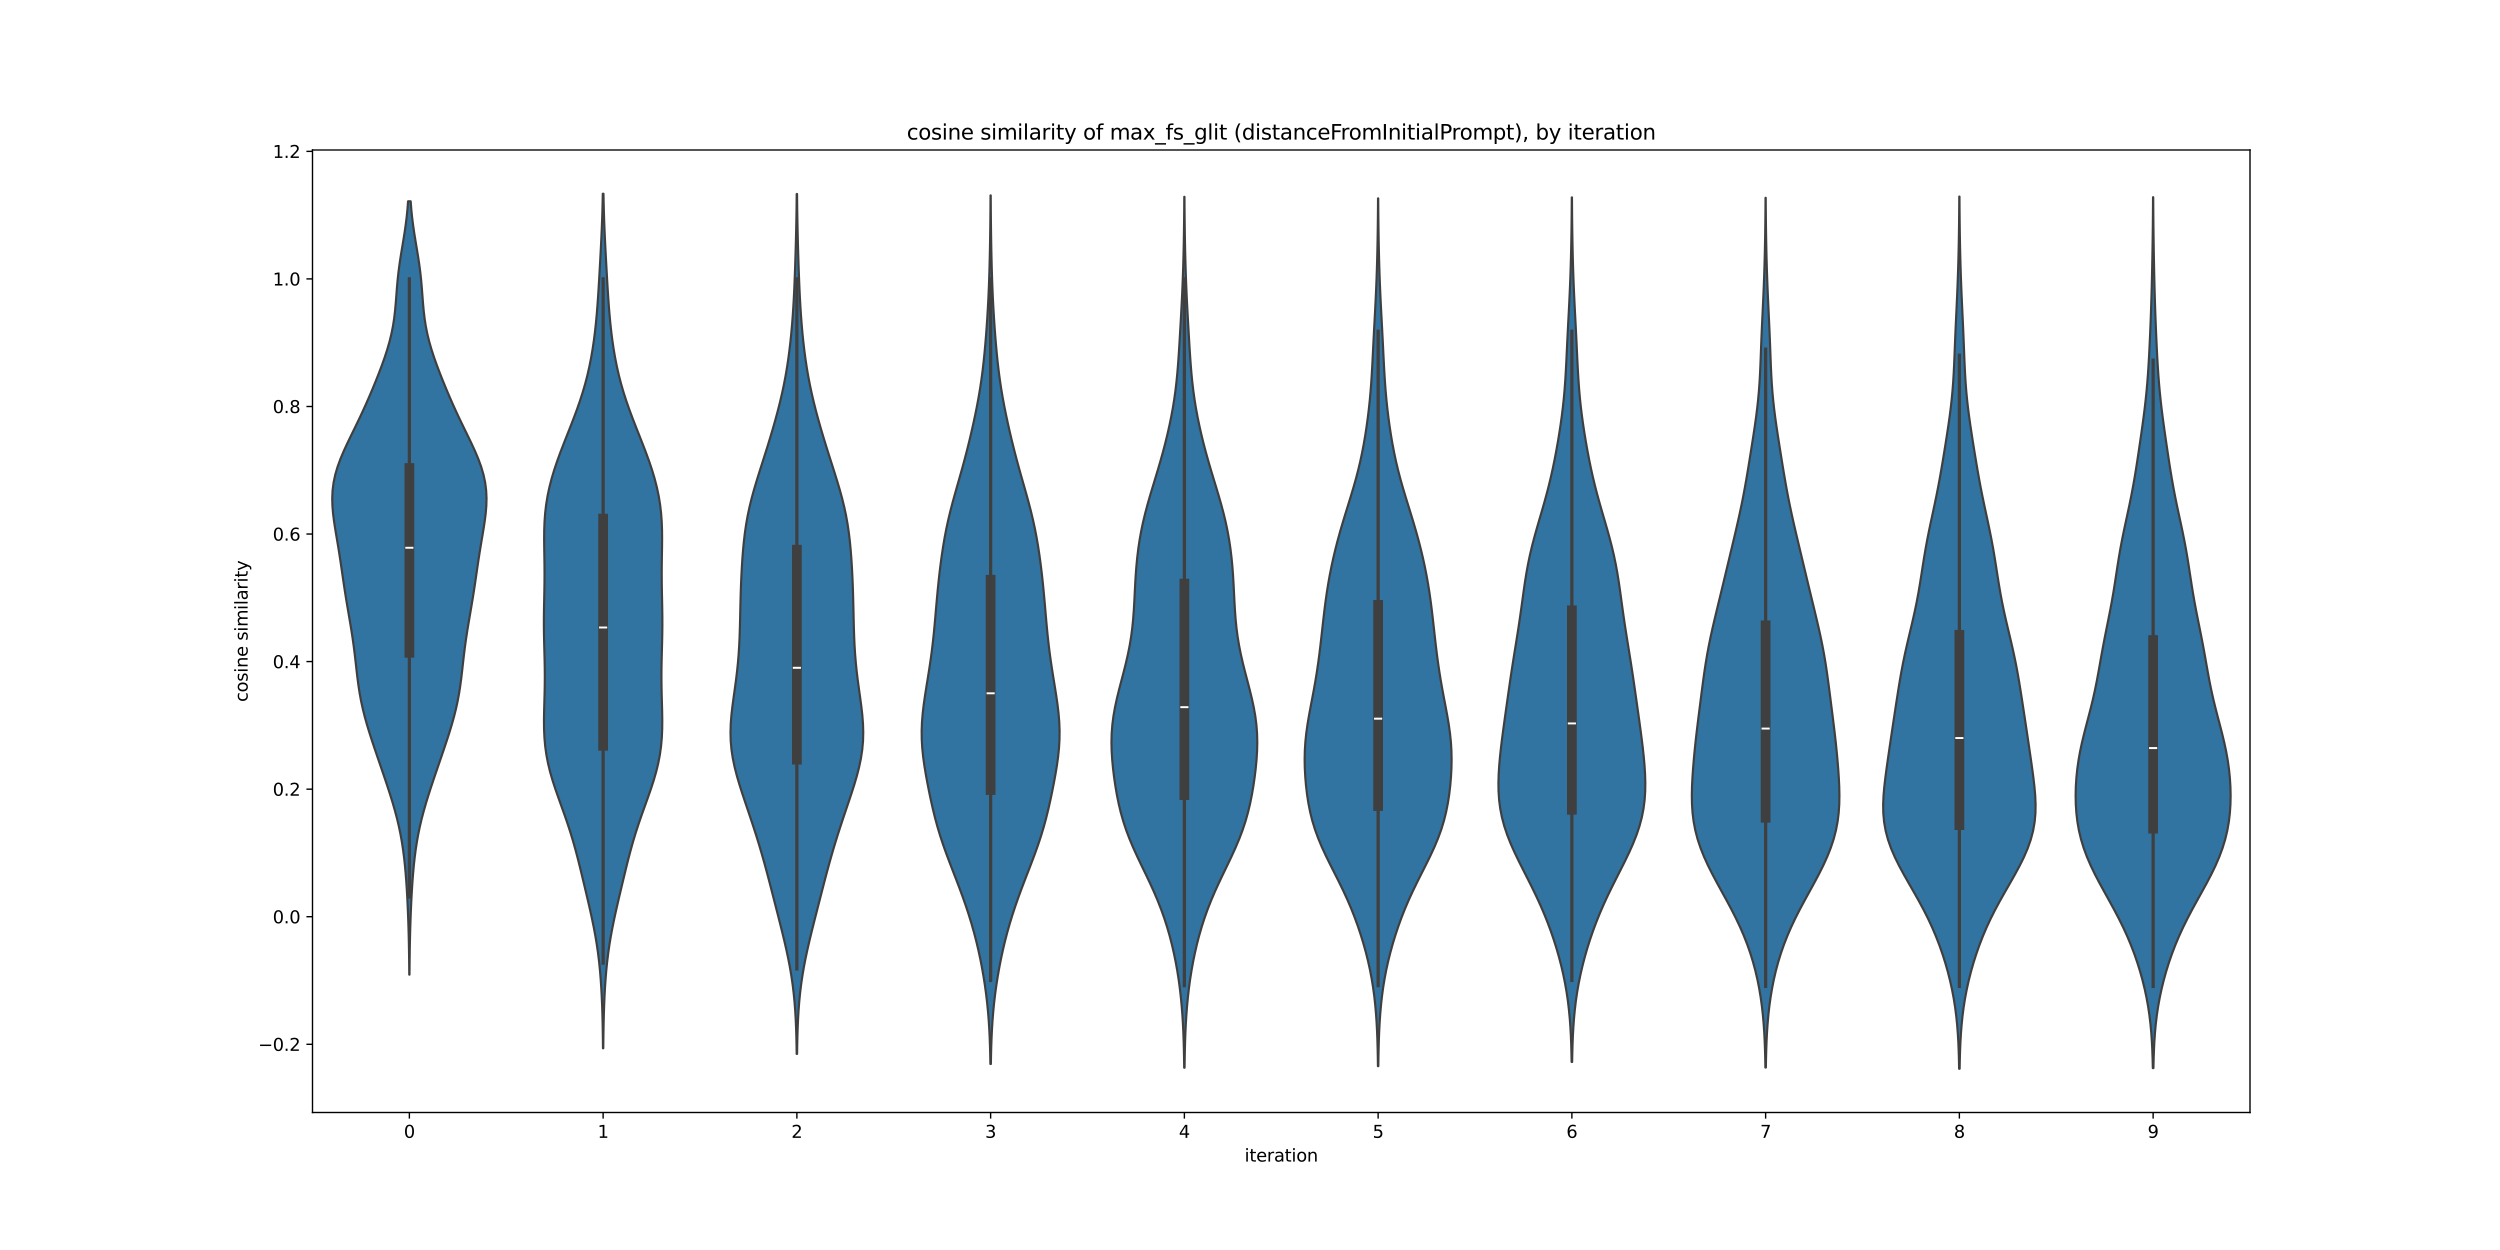 <?xml version="1.0" encoding="utf-8" standalone="no"?>
<!DOCTYPE svg PUBLIC "-//W3C//DTD SVG 1.1//EN"
  "http://www.w3.org/Graphics/SVG/1.1/DTD/svg11.dtd">
<svg xmlns:xlink="http://www.w3.org/1999/xlink" width="1440pt" height="720pt" viewBox="0 0 1440 720" xmlns="http://www.w3.org/2000/svg" version="1.1">
 <defs>
  <style type="text/css">*{stroke-linejoin: round; stroke-linecap: butt}</style>
 </defs>
 <g id="figure_1">
  <g id="patch_1">
   <path d="M 0 720 
L 1440 720 
L 1440 0 
L 0 0 
z
" style="fill: #ffffff"/>
  </g>
  <g id="axes_1">
   <g id="patch_2">
    <path d="M 180 640.8 
L 1296 640.8 
L 1296 86.4 
L 180 86.4 
z
" style="fill: #ffffff"/>
   </g>
   <g id="PolyCollection_1">
    <defs>
     <path id="mc3032cc84c" d="M 235.865 -158.606 
L 235.735 -158.606 
L 235.701 -163.105 
L 235.654 -167.605 
L 235.592 -172.104 
L 235.512 -176.604 
L 235.411 -181.103 
L 235.289 -185.603 
L 235.143 -190.102 
L 234.973 -194.601 
L 234.776 -199.101 
L 234.55 -203.6 
L 234.29 -208.1 
L 233.99 -212.599 
L 233.64 -217.099 
L 233.228 -221.598 
L 232.739 -226.098 
L 232.159 -230.597 
L 231.471 -235.096 
L 230.662 -239.596 
L 229.724 -244.095 
L 228.657 -248.595 
L 227.467 -253.094 
L 226.169 -257.594 
L 224.782 -262.093 
L 223.328 -266.593 
L 221.828 -271.092 
L 220.3 -275.591 
L 218.758 -280.091 
L 217.216 -284.59 
L 215.687 -289.09 
L 214.189 -293.589 
L 212.743 -298.089 
L 211.376 -302.588 
L 210.116 -307.088 
L 208.988 -311.587 
L 208.006 -316.086 
L 207.172 -320.586 
L 206.473 -325.085 
L 205.879 -329.585 
L 205.353 -334.084 
L 204.852 -338.584 
L 204.336 -343.083 
L 203.773 -347.583 
L 203.149 -352.082 
L 202.461 -356.581 
L 201.722 -361.081 
L 200.955 -365.58 
L 200.184 -370.08 
L 199.432 -374.579 
L 198.714 -379.079 
L 198.031 -383.578 
L 197.373 -388.078 
L 196.723 -392.577 
L 196.059 -397.077 
L 195.364 -401.576 
L 194.632 -406.075 
L 193.874 -410.575 
L 193.123 -415.074 
L 192.429 -419.574 
L 191.856 -424.073 
L 191.477 -428.573 
L 191.363 -433.072 
L 191.575 -437.572 
L 192.151 -442.071 
L 193.105 -446.57 
L 194.422 -451.07 
L 196.058 -455.569 
L 197.948 -460.069 
L 200.017 -464.568 
L 202.186 -469.068 
L 204.385 -473.567 
L 206.563 -478.067 
L 208.683 -482.566 
L 210.733 -487.065 
L 212.709 -491.565 
L 214.618 -496.064 
L 216.464 -500.564 
L 218.245 -505.063 
L 219.949 -509.563 
L 221.552 -514.062 
L 223.021 -518.562 
L 224.323 -523.061 
L 225.43 -527.56 
L 226.331 -532.06 
L 227.03 -536.559 
L 227.559 -541.059 
L 227.966 -545.558 
L 228.312 -550.058 
L 228.66 -554.557 
L 229.064 -559.057 
L 229.558 -563.556 
L 230.153 -568.055 
L 230.835 -572.555 
L 231.572 -577.054 
L 232.322 -581.554 
L 233.041 -586.053 
L 233.692 -590.553 
L 234.249 -595.052 
L 234.703 -599.552 
L 235.054 -604.051 
L 236.546 -604.051 
L 236.546 -604.051 
L 236.897 -599.552 
L 237.351 -595.052 
L 237.908 -590.553 
L 238.559 -586.053 
L 239.278 -581.554 
L 240.028 -577.054 
L 240.765 -572.555 
L 241.447 -568.055 
L 242.042 -563.556 
L 242.536 -559.057 
L 242.94 -554.557 
L 243.288 -550.058 
L 243.634 -545.558 
L 244.041 -541.059 
L 244.57 -536.559 
L 245.269 -532.06 
L 246.17 -527.56 
L 247.277 -523.061 
L 248.579 -518.562 
L 250.048 -514.062 
L 251.651 -509.563 
L 253.355 -505.063 
L 255.136 -500.564 
L 256.982 -496.064 
L 258.891 -491.565 
L 260.867 -487.065 
L 262.917 -482.566 
L 265.037 -478.067 
L 267.215 -473.567 
L 269.414 -469.068 
L 271.583 -464.568 
L 273.652 -460.069 
L 275.542 -455.569 
L 277.178 -451.07 
L 278.495 -446.57 
L 279.449 -442.071 
L 280.025 -437.572 
L 280.237 -433.072 
L 280.123 -428.573 
L 279.744 -424.073 
L 279.171 -419.574 
L 278.477 -415.074 
L 277.726 -410.575 
L 276.968 -406.075 
L 276.236 -401.576 
L 275.541 -397.077 
L 274.877 -392.577 
L 274.227 -388.078 
L 273.569 -383.578 
L 272.886 -379.079 
L 272.168 -374.579 
L 271.416 -370.08 
L 270.645 -365.58 
L 269.878 -361.081 
L 269.139 -356.581 
L 268.451 -352.082 
L 267.827 -347.583 
L 267.264 -343.083 
L 266.748 -338.584 
L 266.247 -334.084 
L 265.721 -329.585 
L 265.127 -325.085 
L 264.428 -320.586 
L 263.594 -316.086 
L 262.612 -311.587 
L 261.484 -307.088 
L 260.224 -302.588 
L 258.857 -298.089 
L 257.411 -293.589 
L 255.913 -289.09 
L 254.384 -284.59 
L 252.842 -280.091 
L 251.3 -275.591 
L 249.772 -271.092 
L 248.272 -266.593 
L 246.818 -262.093 
L 245.431 -257.594 
L 244.133 -253.094 
L 242.943 -248.595 
L 241.876 -244.095 
L 240.938 -239.596 
L 240.129 -235.096 
L 239.441 -230.597 
L 238.861 -226.098 
L 238.372 -221.598 
L 237.96 -217.099 
L 237.61 -212.599 
L 237.31 -208.1 
L 237.05 -203.6 
L 236.824 -199.101 
L 236.627 -194.601 
L 236.457 -190.102 
L 236.311 -185.603 
L 236.189 -181.103 
L 236.088 -176.604 
L 236.008 -172.104 
L 235.946 -167.605 
L 235.899 -163.105 
L 235.865 -158.606 
z
" style="stroke: #3f3f3f; stroke-width: 1.25"/>
    </defs>
    <g clip-path="url(#p9cf6988771)">
     <use xlink:href="#mc3032cc84c" x="0" y="720" style="fill: #3274a1; stroke: #3f3f3f; stroke-width: 1.25"/>
    </g>
   </g>
   <g id="PolyCollection_2">
    <defs>
     <path id="mc11a5d0910" d="M 347.49 -116.187 
L 347.31 -116.187 
L 347.262 -121.158 
L 347.193 -126.13 
L 347.098 -131.102 
L 346.972 -136.074 
L 346.808 -141.046 
L 346.597 -146.018 
L 346.331 -150.99 
L 345.999 -155.961 
L 345.588 -160.933 
L 345.086 -165.905 
L 344.483 -170.877 
L 343.77 -175.849 
L 342.947 -180.821 
L 342.019 -185.793 
L 341 -190.764 
L 339.911 -195.736 
L 338.774 -200.708 
L 337.609 -205.68 
L 336.431 -210.652 
L 335.242 -215.624 
L 334.033 -220.596 
L 332.786 -225.567 
L 331.475 -230.539 
L 330.075 -235.511 
L 328.57 -240.483 
L 326.955 -245.455 
L 325.243 -250.427 
L 323.469 -255.398 
L 321.683 -260.37 
L 319.946 -265.342 
L 318.326 -270.314 
L 316.884 -275.286 
L 315.67 -280.258 
L 314.715 -285.23 
L 314.026 -290.201 
L 313.59 -295.173 
L 313.374 -300.145 
L 313.331 -305.117 
L 313.403 -310.089 
L 313.534 -315.061 
L 313.672 -320.033 
L 313.773 -325.004 
L 313.813 -329.976 
L 313.782 -334.948 
L 313.691 -339.92 
L 313.563 -344.892 
L 313.431 -349.864 
L 313.328 -354.836 
L 313.277 -359.807 
L 313.288 -364.779 
L 313.353 -369.751 
L 313.452 -374.723 
L 313.553 -379.695 
L 313.626 -384.667 
L 313.651 -389.638 
L 313.621 -394.61 
L 313.55 -399.582 
L 313.47 -404.554 
L 313.425 -409.526 
L 313.468 -414.498 
L 313.649 -419.47 
L 314.013 -424.441 
L 314.592 -429.413 
L 315.406 -434.385 
L 316.457 -439.357 
L 317.737 -444.329 
L 319.224 -449.301 
L 320.889 -454.273 
L 322.695 -459.244 
L 324.601 -464.216 
L 326.561 -469.188 
L 328.529 -474.16 
L 330.459 -479.132 
L 332.31 -484.104 
L 334.048 -489.076 
L 335.646 -494.047 
L 337.09 -499.019 
L 338.375 -503.991 
L 339.505 -508.963 
L 340.489 -513.935 
L 341.341 -518.907 
L 342.075 -523.879 
L 342.706 -528.85 
L 343.247 -533.822 
L 343.712 -538.794 
L 344.114 -543.766 
L 344.467 -548.738 
L 344.786 -553.71 
L 345.083 -558.681 
L 345.367 -563.653 
L 345.644 -568.625 
L 345.913 -573.597 
L 346.171 -578.569 
L 346.413 -583.541 
L 346.632 -588.513 
L 346.822 -593.484 
L 346.98 -598.456 
L 347.106 -603.428 
L 347.202 -608.4 
L 347.598 -608.4 
L 347.598 -608.4 
L 347.694 -603.428 
L 347.82 -598.456 
L 347.978 -593.484 
L 348.168 -588.513 
L 348.387 -583.541 
L 348.629 -578.569 
L 348.887 -573.597 
L 349.156 -568.625 
L 349.433 -563.653 
L 349.717 -558.681 
L 350.014 -553.71 
L 350.333 -548.738 
L 350.686 -543.766 
L 351.088 -538.794 
L 351.553 -533.822 
L 352.094 -528.85 
L 352.725 -523.879 
L 353.459 -518.907 
L 354.311 -513.935 
L 355.295 -508.963 
L 356.425 -503.991 
L 357.71 -499.019 
L 359.154 -494.047 
L 360.752 -489.076 
L 362.49 -484.104 
L 364.341 -479.132 
L 366.271 -474.16 
L 368.239 -469.188 
L 370.199 -464.216 
L 372.105 -459.244 
L 373.911 -454.273 
L 375.576 -449.301 
L 377.063 -444.329 
L 378.343 -439.357 
L 379.394 -434.385 
L 380.208 -429.413 
L 380.787 -424.441 
L 381.151 -419.47 
L 381.332 -414.498 
L 381.375 -409.526 
L 381.33 -404.554 
L 381.25 -399.582 
L 381.179 -394.61 
L 381.149 -389.638 
L 381.174 -384.667 
L 381.247 -379.695 
L 381.348 -374.723 
L 381.447 -369.751 
L 381.512 -364.779 
L 381.523 -359.807 
L 381.472 -354.836 
L 381.369 -349.864 
L 381.237 -344.892 
L 381.109 -339.92 
L 381.018 -334.948 
L 380.987 -329.976 
L 381.027 -325.004 
L 381.128 -320.033 
L 381.266 -315.061 
L 381.397 -310.089 
L 381.469 -305.117 
L 381.426 -300.145 
L 381.21 -295.173 
L 380.774 -290.201 
L 380.085 -285.23 
L 379.13 -280.258 
L 377.916 -275.286 
L 376.474 -270.314 
L 374.854 -265.342 
L 373.117 -260.37 
L 371.331 -255.398 
L 369.557 -250.427 
L 367.845 -245.455 
L 366.23 -240.483 
L 364.725 -235.511 
L 363.325 -230.539 
L 362.014 -225.567 
L 360.767 -220.596 
L 359.558 -215.624 
L 358.369 -210.652 
L 357.191 -205.68 
L 356.026 -200.708 
L 354.889 -195.736 
L 353.8 -190.764 
L 352.781 -185.793 
L 351.853 -180.821 
L 351.03 -175.849 
L 350.317 -170.877 
L 349.714 -165.905 
L 349.212 -160.933 
L 348.801 -155.961 
L 348.469 -150.99 
L 348.203 -146.018 
L 347.992 -141.046 
L 347.828 -136.074 
L 347.702 -131.102 
L 347.607 -126.13 
L 347.538 -121.158 
L 347.49 -116.187 
z
" style="stroke: #3f3f3f; stroke-width: 1.25"/>
    </defs>
    <g clip-path="url(#p9cf6988771)">
     <use xlink:href="#mc11a5d0910" x="0" y="720" style="fill: #3274a1; stroke: #3f3f3f; stroke-width: 1.25"/>
    </g>
   </g>
   <g id="PolyCollection_3">
    <defs>
     <path id="me81d05888c" d="M 459.119 -112.952 
L 458.881 -112.952 
L 458.808 -117.955 
L 458.699 -122.958 
L 458.542 -127.962 
L 458.323 -132.965 
L 458.028 -137.968 
L 457.641 -142.971 
L 457.149 -147.974 
L 456.542 -152.977 
L 455.813 -157.981 
L 454.964 -162.984 
L 454 -167.987 
L 452.935 -172.99 
L 451.787 -177.993 
L 450.578 -182.996 
L 449.33 -188 
L 448.06 -193.003 
L 446.782 -198.006 
L 445.502 -203.009 
L 444.217 -208.012 
L 442.919 -213.015 
L 441.596 -218.019 
L 440.233 -223.022 
L 438.819 -228.025 
L 437.344 -233.028 
L 435.807 -238.031 
L 434.209 -243.034 
L 432.56 -248.037 
L 430.877 -253.041 
L 429.185 -258.044 
L 427.519 -263.047 
L 425.925 -268.05 
L 424.455 -273.053 
L 423.168 -278.056 
L 422.12 -283.06 
L 421.357 -288.063 
L 420.904 -293.066 
L 420.765 -298.069 
L 420.914 -303.072 
L 421.302 -308.075 
L 421.867 -313.079 
L 422.534 -318.082 
L 423.235 -323.085 
L 423.912 -328.088 
L 424.522 -333.091 
L 425.039 -338.094 
L 425.454 -343.098 
L 425.77 -348.101 
L 426 -353.104 
L 426.166 -358.107 
L 426.291 -363.11 
L 426.4 -368.113 
L 426.514 -373.116 
L 426.65 -378.12 
L 426.821 -383.123 
L 427.035 -388.126 
L 427.296 -393.129 
L 427.613 -398.132 
L 427.999 -403.135 
L 428.475 -408.139 
L 429.066 -413.142 
L 429.799 -418.145 
L 430.694 -423.148 
L 431.761 -428.151 
L 432.994 -433.154 
L 434.372 -438.158 
L 435.86 -443.161 
L 437.42 -448.164 
L 439.013 -453.167 
L 440.607 -458.17 
L 442.178 -463.173 
L 443.71 -468.177 
L 445.193 -473.18 
L 446.615 -478.183 
L 447.966 -483.186 
L 449.235 -488.189 
L 450.408 -493.192 
L 451.477 -498.196 
L 452.438 -503.199 
L 453.293 -508.202 
L 454.047 -513.205 
L 454.71 -518.208 
L 455.291 -523.211 
L 455.8 -528.214 
L 456.243 -533.218 
L 456.627 -538.221 
L 456.957 -543.224 
L 457.241 -548.227 
L 457.485 -553.23 
L 457.698 -558.233 
L 457.888 -563.237 
L 458.059 -568.24 
L 458.216 -573.243 
L 458.361 -578.246 
L 458.491 -583.249 
L 458.607 -588.252 
L 458.706 -593.256 
L 458.787 -598.259 
L 458.852 -603.262 
L 458.901 -608.265 
L 459.099 -608.265 
L 459.099 -608.265 
L 459.148 -603.262 
L 459.213 -598.259 
L 459.294 -593.256 
L 459.393 -588.252 
L 459.509 -583.249 
L 459.639 -578.246 
L 459.784 -573.243 
L 459.941 -568.24 
L 460.112 -563.237 
L 460.302 -558.233 
L 460.515 -553.23 
L 460.759 -548.227 
L 461.043 -543.224 
L 461.373 -538.221 
L 461.757 -533.218 
L 462.2 -528.214 
L 462.709 -523.211 
L 463.29 -518.208 
L 463.953 -513.205 
L 464.707 -508.202 
L 465.562 -503.199 
L 466.523 -498.196 
L 467.592 -493.192 
L 468.765 -488.189 
L 470.034 -483.186 
L 471.385 -478.183 
L 472.807 -473.18 
L 474.29 -468.177 
L 475.822 -463.173 
L 477.393 -458.17 
L 478.987 -453.167 
L 480.58 -448.164 
L 482.14 -443.161 
L 483.628 -438.158 
L 485.006 -433.154 
L 486.239 -428.151 
L 487.306 -423.148 
L 488.201 -418.145 
L 488.934 -413.142 
L 489.525 -408.139 
L 490.001 -403.135 
L 490.387 -398.132 
L 490.704 -393.129 
L 490.965 -388.126 
L 491.179 -383.123 
L 491.35 -378.12 
L 491.486 -373.116 
L 491.6 -368.113 
L 491.709 -363.11 
L 491.834 -358.107 
L 492 -353.104 
L 492.23 -348.101 
L 492.546 -343.098 
L 492.961 -338.094 
L 493.478 -333.091 
L 494.088 -328.088 
L 494.765 -323.085 
L 495.466 -318.082 
L 496.133 -313.079 
L 496.698 -308.075 
L 497.086 -303.072 
L 497.235 -298.069 
L 497.096 -293.066 
L 496.643 -288.063 
L 495.88 -283.06 
L 494.832 -278.056 
L 493.545 -273.053 
L 492.075 -268.05 
L 490.481 -263.047 
L 488.815 -258.044 
L 487.123 -253.041 
L 485.44 -248.037 
L 483.791 -243.034 
L 482.193 -238.031 
L 480.656 -233.028 
L 479.181 -228.025 
L 477.767 -223.022 
L 476.404 -218.019 
L 475.081 -213.015 
L 473.783 -208.012 
L 472.498 -203.009 
L 471.218 -198.006 
L 469.94 -193.003 
L 468.67 -188 
L 467.422 -182.996 
L 466.213 -177.993 
L 465.065 -172.99 
L 464 -167.987 
L 463.036 -162.984 
L 462.187 -157.981 
L 461.458 -152.977 
L 460.851 -147.974 
L 460.359 -142.971 
L 459.972 -137.968 
L 459.677 -132.965 
L 459.458 -127.962 
L 459.301 -122.958 
L 459.192 -117.955 
L 459.119 -112.952 
z
" style="stroke: #3f3f3f; stroke-width: 1.25"/>
    </defs>
    <g clip-path="url(#p9cf6988771)">
     <use xlink:href="#me81d05888c" x="0" y="720" style="fill: #3274a1; stroke: #3f3f3f; stroke-width: 1.25"/>
    </g>
   </g>
   <g id="PolyCollection_4">
    <defs>
     <path id="mebe9f74181" d="M 570.743 -107.155 
L 570.457 -107.155 
L 570.368 -112.209 
L 570.239 -117.262 
L 570.056 -122.316 
L 569.807 -127.369 
L 569.483 -132.423 
L 569.073 -137.476 
L 568.571 -142.53 
L 567.974 -147.583 
L 567.28 -152.637 
L 566.489 -157.69 
L 565.6 -162.744 
L 564.61 -167.797 
L 563.518 -172.851 
L 562.317 -177.904 
L 561.003 -182.958 
L 559.573 -188.011 
L 558.024 -193.065 
L 556.36 -198.118 
L 554.591 -203.172 
L 552.732 -208.225 
L 550.808 -213.279 
L 548.852 -218.332 
L 546.906 -223.386 
L 545.013 -228.439 
L 543.215 -233.493 
L 541.547 -238.546 
L 540.024 -243.6 
L 538.648 -248.653 
L 537.401 -253.707 
L 536.258 -258.76 
L 535.194 -263.814 
L 534.196 -268.867 
L 533.268 -273.921 
L 532.435 -278.974 
L 531.738 -284.028 
L 531.223 -289.081 
L 530.929 -294.135 
L 530.881 -299.188 
L 531.077 -304.242 
L 531.494 -309.295 
L 532.091 -314.349 
L 532.816 -319.402 
L 533.613 -324.456 
L 534.434 -329.509 
L 535.236 -334.563 
L 535.991 -339.616 
L 536.678 -344.67 
L 537.291 -349.723 
L 537.834 -354.777 
L 538.319 -359.83 
L 538.767 -364.884 
L 539.201 -369.937 
L 539.644 -374.991 
L 540.114 -380.044 
L 540.624 -385.098 
L 541.184 -390.151 
L 541.802 -395.204 
L 542.488 -400.258 
L 543.253 -405.311 
L 544.114 -410.365 
L 545.086 -415.418 
L 546.178 -420.472 
L 547.387 -425.525 
L 548.7 -430.579 
L 550.091 -435.632 
L 551.525 -440.686 
L 552.965 -445.739 
L 554.38 -450.793 
L 555.75 -455.846 
L 557.063 -460.9 
L 558.317 -465.953 
L 559.514 -471.007 
L 560.656 -476.06 
L 561.739 -481.114 
L 562.754 -486.167 
L 563.69 -491.221 
L 564.539 -496.274 
L 565.296 -501.328 
L 565.963 -506.381 
L 566.548 -511.435 
L 567.064 -516.488 
L 567.525 -521.542 
L 567.94 -526.595 
L 568.317 -531.649 
L 568.659 -536.702 
L 568.965 -541.756 
L 569.236 -546.809 
L 569.471 -551.863 
L 569.673 -556.916 
L 569.844 -561.97 
L 569.989 -567.023 
L 570.112 -572.077 
L 570.217 -577.13 
L 570.304 -582.184 
L 570.378 -587.237 
L 570.437 -592.291 
L 570.485 -597.344 
L 570.521 -602.398 
L 570.548 -607.451 
L 570.652 -607.451 
L 570.652 -607.451 
L 570.679 -602.398 
L 570.715 -597.344 
L 570.763 -592.291 
L 570.822 -587.237 
L 570.896 -582.184 
L 570.983 -577.13 
L 571.088 -572.077 
L 571.211 -567.023 
L 571.356 -561.97 
L 571.527 -556.916 
L 571.729 -551.863 
L 571.964 -546.809 
L 572.235 -541.756 
L 572.541 -536.702 
L 572.883 -531.649 
L 573.26 -526.595 
L 573.675 -521.542 
L 574.136 -516.488 
L 574.652 -511.435 
L 575.237 -506.381 
L 575.904 -501.328 
L 576.661 -496.274 
L 577.51 -491.221 
L 578.446 -486.167 
L 579.461 -481.114 
L 580.544 -476.06 
L 581.686 -471.007 
L 582.883 -465.953 
L 584.137 -460.9 
L 585.45 -455.846 
L 586.82 -450.793 
L 588.235 -445.739 
L 589.675 -440.686 
L 591.109 -435.632 
L 592.5 -430.579 
L 593.813 -425.525 
L 595.022 -420.472 
L 596.114 -415.418 
L 597.086 -410.365 
L 597.947 -405.311 
L 598.712 -400.258 
L 599.398 -395.204 
L 600.016 -390.151 
L 600.576 -385.098 
L 601.086 -380.044 
L 601.556 -374.991 
L 601.999 -369.937 
L 602.433 -364.884 
L 602.881 -359.83 
L 603.366 -354.777 
L 603.909 -349.723 
L 604.522 -344.67 
L 605.209 -339.616 
L 605.964 -334.563 
L 606.766 -329.509 
L 607.587 -324.456 
L 608.384 -319.402 
L 609.109 -314.349 
L 609.706 -309.295 
L 610.123 -304.242 
L 610.319 -299.188 
L 610.271 -294.135 
L 609.977 -289.081 
L 609.462 -284.028 
L 608.765 -278.974 
L 607.932 -273.921 
L 607.004 -268.867 
L 606.006 -263.814 
L 604.942 -258.76 
L 603.799 -253.707 
L 602.552 -248.653 
L 601.176 -243.6 
L 599.653 -238.546 
L 597.985 -233.493 
L 596.187 -228.439 
L 594.294 -223.386 
L 592.348 -218.332 
L 590.392 -213.279 
L 588.468 -208.225 
L 586.609 -203.172 
L 584.84 -198.118 
L 583.176 -193.065 
L 581.627 -188.011 
L 580.197 -182.958 
L 578.883 -177.904 
L 577.682 -172.851 
L 576.59 -167.797 
L 575.6 -162.744 
L 574.711 -157.69 
L 573.92 -152.637 
L 573.226 -147.583 
L 572.629 -142.53 
L 572.127 -137.476 
L 571.717 -132.423 
L 571.393 -127.369 
L 571.144 -122.316 
L 570.961 -117.262 
L 570.832 -112.209 
L 570.743 -107.155 
z
" style="stroke: #3f3f3f; stroke-width: 1.25"/>
    </defs>
    <g clip-path="url(#p9cf6988771)">
     <use xlink:href="#mebe9f74181" x="0" y="720" style="fill: #3274a1; stroke: #3f3f3f; stroke-width: 1.25"/>
    </g>
   </g>
   <g id="PolyCollection_5">
    <defs>
     <path id="me39d9873dd" d="M 682.312 -105.001 
L 682.088 -105.001 
L 682.021 -110.068 
L 681.924 -115.135 
L 681.788 -120.202 
L 681.603 -125.269 
L 681.359 -130.335 
L 681.047 -135.402 
L 680.656 -140.469 
L 680.176 -145.536 
L 679.599 -150.603 
L 678.917 -155.67 
L 678.124 -160.737 
L 677.213 -165.804 
L 676.177 -170.87 
L 675.011 -175.937 
L 673.703 -181.004 
L 672.241 -186.071 
L 670.611 -191.138 
L 668.802 -196.205 
L 666.811 -201.272 
L 664.648 -206.338 
L 662.338 -211.405 
L 659.927 -216.472 
L 657.477 -221.539 
L 655.061 -226.606 
L 652.751 -231.673 
L 650.612 -236.74 
L 648.692 -241.807 
L 647.015 -246.873 
L 645.581 -251.94 
L 644.367 -257.007 
L 643.342 -262.074 
L 642.472 -267.141 
L 641.731 -272.208 
L 641.114 -277.275 
L 640.633 -282.342 
L 640.317 -287.408 
L 640.204 -292.475 
L 640.33 -297.542 
L 640.718 -302.609 
L 641.37 -307.676 
L 642.266 -312.743 
L 643.364 -317.81 
L 644.607 -322.877 
L 645.926 -327.943 
L 647.254 -333.01 
L 648.525 -338.077 
L 649.684 -343.144 
L 650.694 -348.211 
L 651.531 -353.278 
L 652.193 -358.345 
L 652.696 -363.412 
L 653.073 -368.478 
L 653.364 -373.545 
L 653.616 -378.612 
L 653.874 -383.679 
L 654.177 -388.746 
L 654.559 -393.813 
L 655.046 -398.88 
L 655.659 -403.947 
L 656.413 -409.013 
L 657.32 -414.08 
L 658.383 -419.147 
L 659.597 -424.214 
L 660.944 -429.281 
L 662.395 -434.348 
L 663.912 -439.415 
L 665.453 -444.482 
L 666.98 -449.548 
L 668.461 -454.615 
L 669.872 -459.682 
L 671.201 -464.749 
L 672.44 -469.816 
L 673.583 -474.883 
L 674.624 -479.95 
L 675.556 -485.016 
L 676.374 -490.083 
L 677.076 -495.15 
L 677.668 -500.217 
L 678.161 -505.284 
L 678.576 -510.351 
L 678.934 -515.418 
L 679.257 -520.485 
L 679.561 -525.551 
L 679.855 -530.618 
L 680.143 -535.685 
L 680.422 -540.752 
L 680.686 -545.819 
L 680.929 -550.886 
L 681.149 -555.953 
L 681.342 -561.02 
L 681.509 -566.086 
L 681.652 -571.153 
L 681.774 -576.22 
L 681.875 -581.287 
L 681.958 -586.354 
L 682.025 -591.421 
L 682.078 -596.488 
L 682.118 -601.555 
L 682.146 -606.621 
L 682.254 -606.621 
L 682.254 -606.621 
L 682.282 -601.555 
L 682.322 -596.488 
L 682.375 -591.421 
L 682.442 -586.354 
L 682.525 -581.287 
L 682.626 -576.22 
L 682.748 -571.153 
L 682.891 -566.086 
L 683.058 -561.02 
L 683.251 -555.953 
L 683.471 -550.886 
L 683.714 -545.819 
L 683.978 -540.752 
L 684.257 -535.685 
L 684.545 -530.618 
L 684.839 -525.551 
L 685.143 -520.485 
L 685.466 -515.418 
L 685.824 -510.351 
L 686.239 -505.284 
L 686.732 -500.217 
L 687.324 -495.15 
L 688.026 -490.083 
L 688.844 -485.016 
L 689.776 -479.95 
L 690.817 -474.883 
L 691.96 -469.816 
L 693.199 -464.749 
L 694.528 -459.682 
L 695.939 -454.615 
L 697.42 -449.548 
L 698.947 -444.482 
L 700.488 -439.415 
L 702.005 -434.348 
L 703.456 -429.281 
L 704.803 -424.214 
L 706.017 -419.147 
L 707.08 -414.08 
L 707.987 -409.013 
L 708.741 -403.947 
L 709.354 -398.88 
L 709.841 -393.813 
L 710.223 -388.746 
L 710.526 -383.679 
L 710.784 -378.612 
L 711.036 -373.545 
L 711.327 -368.478 
L 711.704 -363.412 
L 712.207 -358.345 
L 712.869 -353.278 
L 713.706 -348.211 
L 714.716 -343.144 
L 715.875 -338.077 
L 717.146 -333.01 
L 718.474 -327.943 
L 719.793 -322.877 
L 721.036 -317.81 
L 722.134 -312.743 
L 723.03 -307.676 
L 723.682 -302.609 
L 724.07 -297.542 
L 724.196 -292.475 
L 724.083 -287.408 
L 723.767 -282.342 
L 723.286 -277.275 
L 722.669 -272.208 
L 721.928 -267.141 
L 721.058 -262.074 
L 720.033 -257.007 
L 718.819 -251.94 
L 717.385 -246.873 
L 715.708 -241.807 
L 713.788 -236.74 
L 711.649 -231.673 
L 709.339 -226.606 
L 706.923 -221.539 
L 704.473 -216.472 
L 702.062 -211.405 
L 699.752 -206.338 
L 697.589 -201.272 
L 695.598 -196.205 
L 693.789 -191.138 
L 692.159 -186.071 
L 690.697 -181.004 
L 689.389 -175.937 
L 688.223 -170.87 
L 687.187 -165.804 
L 686.276 -160.737 
L 685.483 -155.67 
L 684.801 -150.603 
L 684.224 -145.536 
L 683.744 -140.469 
L 683.353 -135.402 
L 683.041 -130.335 
L 682.797 -125.269 
L 682.612 -120.202 
L 682.476 -115.135 
L 682.379 -110.068 
L 682.312 -105.001 
z
" style="stroke: #3f3f3f; stroke-width: 1.25"/>
    </defs>
    <g clip-path="url(#p9cf6988771)">
     <use xlink:href="#me39d9873dd" x="0" y="720" style="fill: #3274a1; stroke: #3f3f3f; stroke-width: 1.25"/>
    </g>
   </g>
   <g id="PolyCollection_6">
    <defs>
     <path id="m78742eb810" d="M 793.912 -105.889 
L 793.688 -105.889 
L 793.62 -110.938 
L 793.519 -115.987 
L 793.376 -121.036 
L 793.179 -126.085 
L 792.914 -131.134 
L 792.568 -136.182 
L 792.123 -141.231 
L 791.566 -146.28 
L 790.881 -151.329 
L 790.058 -156.378 
L 789.09 -161.427 
L 787.974 -166.476 
L 786.713 -171.525 
L 785.309 -176.574 
L 783.763 -181.623 
L 782.073 -186.672 
L 780.232 -191.721 
L 778.23 -196.77 
L 776.063 -201.819 
L 773.739 -206.868 
L 771.284 -211.917 
L 768.745 -216.965 
L 766.192 -222.014 
L 763.707 -227.063 
L 761.373 -232.112 
L 759.264 -237.161 
L 757.428 -242.21 
L 755.886 -247.259 
L 754.631 -252.308 
L 753.633 -257.357 
L 752.854 -262.406 
L 752.26 -267.455 
L 751.831 -272.504 
L 751.564 -277.553 
L 751.474 -282.602 
L 751.58 -287.651 
L 751.897 -292.7 
L 752.421 -297.748 
L 753.13 -302.797 
L 753.98 -307.846 
L 754.916 -312.895 
L 755.88 -317.944 
L 756.825 -322.993 
L 757.716 -328.042 
L 758.534 -333.091 
L 759.276 -338.14 
L 759.949 -343.189 
L 760.565 -348.238 
L 761.142 -353.287 
L 761.702 -358.336 
L 762.266 -363.385 
L 762.859 -368.434 
L 763.503 -373.483 
L 764.219 -378.531 
L 765.022 -383.58 
L 765.921 -388.629 
L 766.92 -393.678 
L 768.022 -398.727 
L 769.225 -403.776 
L 770.527 -408.825 
L 771.921 -413.874 
L 773.396 -418.923 
L 774.93 -423.972 
L 776.495 -429.021 
L 778.052 -434.07 
L 779.563 -439.119 
L 780.992 -444.168 
L 782.313 -449.217 
L 783.512 -454.265 
L 784.587 -459.314 
L 785.549 -464.363 
L 786.408 -469.412 
L 787.178 -474.461 
L 787.866 -479.51 
L 788.476 -484.559 
L 789.007 -489.608 
L 789.461 -494.657 
L 789.844 -499.706 
L 790.167 -504.755 
L 790.447 -509.804 
L 790.703 -514.853 
L 790.951 -519.902 
L 791.204 -524.951 
L 791.466 -530 
L 791.736 -535.048 
L 792.006 -540.097 
L 792.267 -545.146 
L 792.511 -550.195 
L 792.732 -555.244 
L 792.927 -560.293 
L 793.096 -565.342 
L 793.241 -570.391 
L 793.364 -575.44 
L 793.468 -580.489 
L 793.553 -585.538 
L 793.621 -590.587 
L 793.675 -595.636 
L 793.716 -600.685 
L 793.746 -605.734 
L 793.854 -605.734 
L 793.854 -605.734 
L 793.884 -600.685 
L 793.925 -595.636 
L 793.979 -590.587 
L 794.047 -585.538 
L 794.132 -580.489 
L 794.236 -575.44 
L 794.359 -570.391 
L 794.504 -565.342 
L 794.673 -560.293 
L 794.868 -555.244 
L 795.089 -550.195 
L 795.333 -545.146 
L 795.594 -540.097 
L 795.864 -535.048 
L 796.134 -530 
L 796.396 -524.951 
L 796.649 -519.902 
L 796.897 -514.853 
L 797.153 -509.804 
L 797.433 -504.755 
L 797.756 -499.706 
L 798.139 -494.657 
L 798.593 -489.608 
L 799.124 -484.559 
L 799.734 -479.51 
L 800.422 -474.461 
L 801.192 -469.412 
L 802.051 -464.363 
L 803.013 -459.314 
L 804.088 -454.265 
L 805.287 -449.217 
L 806.608 -444.168 
L 808.037 -439.119 
L 809.548 -434.07 
L 811.105 -429.021 
L 812.67 -423.972 
L 814.204 -418.923 
L 815.679 -413.874 
L 817.073 -408.825 
L 818.375 -403.776 
L 819.578 -398.727 
L 820.68 -393.678 
L 821.679 -388.629 
L 822.578 -383.58 
L 823.381 -378.531 
L 824.097 -373.483 
L 824.741 -368.434 
L 825.334 -363.385 
L 825.898 -358.336 
L 826.458 -353.287 
L 827.035 -348.238 
L 827.651 -343.189 
L 828.324 -338.14 
L 829.066 -333.091 
L 829.884 -328.042 
L 830.775 -322.993 
L 831.72 -317.944 
L 832.684 -312.895 
L 833.62 -307.846 
L 834.47 -302.797 
L 835.179 -297.748 
L 835.703 -292.7 
L 836.02 -287.651 
L 836.126 -282.602 
L 836.036 -277.553 
L 835.769 -272.504 
L 835.34 -267.455 
L 834.746 -262.406 
L 833.967 -257.357 
L 832.969 -252.308 
L 831.714 -247.259 
L 830.172 -242.21 
L 828.336 -237.161 
L 826.227 -232.112 
L 823.893 -227.063 
L 821.408 -222.014 
L 818.855 -216.965 
L 816.316 -211.917 
L 813.861 -206.868 
L 811.537 -201.819 
L 809.37 -196.77 
L 807.368 -191.721 
L 805.527 -186.672 
L 803.837 -181.623 
L 802.291 -176.574 
L 800.887 -171.525 
L 799.626 -166.476 
L 798.51 -161.427 
L 797.542 -156.378 
L 796.719 -151.329 
L 796.034 -146.28 
L 795.477 -141.231 
L 795.032 -136.182 
L 794.686 -131.134 
L 794.421 -126.085 
L 794.224 -121.036 
L 794.081 -115.987 
L 793.98 -110.938 
L 793.912 -105.889 
z
" style="stroke: #3f3f3f; stroke-width: 1.25"/>
    </defs>
    <g clip-path="url(#p9cf6988771)">
     <use xlink:href="#m78742eb810" x="0" y="720" style="fill: #3274a1; stroke: #3f3f3f; stroke-width: 1.25"/>
    </g>
   </g>
   <g id="PolyCollection_7">
    <defs>
     <path id="mbde929831b" d="M 905.55 -108.314 
L 905.25 -108.314 
L 905.156 -113.344 
L 905.016 -118.374 
L 904.816 -123.405 
L 904.54 -128.435 
L 904.17 -133.465 
L 903.691 -138.495 
L 903.089 -143.525 
L 902.352 -148.555 
L 901.475 -153.585 
L 900.455 -158.615 
L 899.291 -163.645 
L 897.985 -168.675 
L 896.54 -173.705 
L 894.955 -178.735 
L 893.228 -183.766 
L 891.354 -188.796 
L 889.329 -193.826 
L 887.153 -198.856 
L 884.836 -203.886 
L 882.398 -208.916 
L 879.875 -213.946 
L 877.319 -218.976 
L 874.794 -224.006 
L 872.375 -229.036 
L 870.136 -234.066 
L 868.147 -239.096 
L 866.465 -244.126 
L 865.124 -249.157 
L 864.138 -254.187 
L 863.493 -259.217 
L 863.161 -264.247 
L 863.095 -269.277 
L 863.248 -274.307 
L 863.571 -279.337 
L 864.023 -284.367 
L 864.569 -289.397 
L 865.182 -294.427 
L 865.84 -299.457 
L 866.526 -304.487 
L 867.226 -309.518 
L 867.933 -314.548 
L 868.645 -319.578 
L 869.366 -324.608 
L 870.101 -329.638 
L 870.86 -334.668 
L 871.643 -339.698 
L 872.447 -344.728 
L 873.26 -349.758 
L 874.065 -354.788 
L 874.845 -359.818 
L 875.59 -364.848 
L 876.299 -369.879 
L 876.987 -374.909 
L 877.679 -379.939 
L 878.411 -384.969 
L 879.219 -389.999 
L 880.136 -395.029 
L 881.182 -400.059 
L 882.363 -405.089 
L 883.666 -410.119 
L 885.064 -415.149 
L 886.52 -420.179 
L 887.991 -425.209 
L 889.436 -430.239 
L 890.82 -435.27 
L 892.122 -440.3 
L 893.33 -445.33 
L 894.446 -450.36 
L 895.477 -455.39 
L 896.434 -460.42 
L 897.326 -465.45 
L 898.156 -470.48 
L 898.922 -475.51 
L 899.618 -480.54 
L 900.234 -485.57 
L 900.766 -490.6 
L 901.212 -495.631 
L 901.58 -500.661 
L 901.886 -505.691 
L 902.15 -510.721 
L 902.391 -515.751 
L 902.628 -520.781 
L 902.872 -525.811 
L 903.126 -530.841 
L 903.388 -535.871 
L 903.65 -540.901 
L 903.904 -545.931 
L 904.141 -550.961 
L 904.357 -555.991 
L 904.547 -561.022 
L 904.712 -566.052 
L 904.854 -571.082 
L 904.974 -576.112 
L 905.075 -581.142 
L 905.158 -586.172 
L 905.225 -591.202 
L 905.278 -596.232 
L 905.317 -601.262 
L 905.346 -606.292 
L 905.454 -606.292 
L 905.454 -606.292 
L 905.483 -601.262 
L 905.522 -596.232 
L 905.575 -591.202 
L 905.642 -586.172 
L 905.725 -581.142 
L 905.826 -576.112 
L 905.946 -571.082 
L 906.088 -566.052 
L 906.253 -561.022 
L 906.443 -555.991 
L 906.659 -550.961 
L 906.896 -545.931 
L 907.15 -540.901 
L 907.412 -535.871 
L 907.674 -530.841 
L 907.928 -525.811 
L 908.172 -520.781 
L 908.409 -515.751 
L 908.65 -510.721 
L 908.914 -505.691 
L 909.22 -500.661 
L 909.588 -495.631 
L 910.034 -490.6 
L 910.566 -485.57 
L 911.182 -480.54 
L 911.878 -475.51 
L 912.644 -470.48 
L 913.474 -465.45 
L 914.366 -460.42 
L 915.323 -455.39 
L 916.354 -450.36 
L 917.47 -445.33 
L 918.678 -440.3 
L 919.98 -435.27 
L 921.364 -430.239 
L 922.809 -425.209 
L 924.28 -420.179 
L 925.736 -415.149 
L 927.134 -410.119 
L 928.437 -405.089 
L 929.618 -400.059 
L 930.664 -395.029 
L 931.581 -389.999 
L 932.389 -384.969 
L 933.121 -379.939 
L 933.813 -374.909 
L 934.501 -369.879 
L 935.21 -364.848 
L 935.955 -359.818 
L 936.735 -354.788 
L 937.54 -349.758 
L 938.353 -344.728 
L 939.157 -339.698 
L 939.94 -334.668 
L 940.699 -329.638 
L 941.434 -324.608 
L 942.155 -319.578 
L 942.867 -314.548 
L 943.574 -309.518 
L 944.274 -304.487 
L 944.96 -299.457 
L 945.618 -294.427 
L 946.231 -289.397 
L 946.777 -284.367 
L 947.229 -279.337 
L 947.552 -274.307 
L 947.705 -269.277 
L 947.639 -264.247 
L 947.307 -259.217 
L 946.662 -254.187 
L 945.676 -249.157 
L 944.335 -244.126 
L 942.653 -239.096 
L 940.664 -234.066 
L 938.425 -229.036 
L 936.006 -224.006 
L 933.481 -218.976 
L 930.925 -213.946 
L 928.402 -208.916 
L 925.964 -203.886 
L 923.647 -198.856 
L 921.471 -193.826 
L 919.446 -188.796 
L 917.572 -183.766 
L 915.845 -178.735 
L 914.26 -173.705 
L 912.815 -168.675 
L 911.509 -163.645 
L 910.345 -158.615 
L 909.325 -153.585 
L 908.448 -148.555 
L 907.711 -143.525 
L 907.109 -138.495 
L 906.63 -133.465 
L 906.26 -128.435 
L 905.984 -123.405 
L 905.784 -118.374 
L 905.644 -113.344 
L 905.55 -108.314 
z
" style="stroke: #3f3f3f; stroke-width: 1.25"/>
    </defs>
    <g clip-path="url(#p9cf6988771)">
     <use xlink:href="#mbde929831b" x="0" y="720" style="fill: #3274a1; stroke: #3f3f3f; stroke-width: 1.25"/>
    </g>
   </g>
   <g id="PolyCollection_8">
    <defs>
     <path id="m8aaf13f895" d="M 1017.139 -105.106 
L 1016.861 -105.106 
L 1016.773 -110.166 
L 1016.643 -115.226 
L 1016.456 -120.287 
L 1016.198 -125.347 
L 1015.852 -130.407 
L 1015.404 -135.467 
L 1014.838 -140.528 
L 1014.139 -145.588 
L 1013.294 -150.648 
L 1012.29 -155.709 
L 1011.114 -160.769 
L 1009.752 -165.829 
L 1008.194 -170.889 
L 1006.427 -175.95 
L 1004.445 -181.01 
L 1002.25 -186.07 
L 999.852 -191.13 
L 997.28 -196.191 
L 994.576 -201.251 
L 991.801 -206.311 
L 989.026 -211.371 
L 986.331 -216.432 
L 983.797 -221.492 
L 981.495 -226.552 
L 979.486 -231.613 
L 977.812 -236.673 
L 976.494 -241.733 
L 975.532 -246.793 
L 974.906 -251.854 
L 974.578 -256.914 
L 974.495 -261.974 
L 974.603 -267.034 
L 974.849 -272.095 
L 975.193 -277.155 
L 975.608 -282.215 
L 976.079 -287.276 
L 976.6 -292.336 
L 977.167 -297.396 
L 977.771 -302.456 
L 978.401 -307.517 
L 979.042 -312.577 
L 979.687 -317.637 
L 980.335 -322.697 
L 980.999 -327.758 
L 981.701 -332.818 
L 982.466 -337.878 
L 983.314 -342.938 
L 984.257 -347.999 
L 985.293 -353.059 
L 986.408 -358.119 
L 987.583 -363.18 
L 988.793 -368.24 
L 990.019 -373.3 
L 991.246 -378.36 
L 992.467 -383.421 
L 993.681 -388.481 
L 994.89 -393.541 
L 996.099 -398.601 
L 997.308 -403.662 
L 998.515 -408.722 
L 999.709 -413.782 
L 1000.877 -418.842 
L 1002.004 -423.903 
L 1003.076 -428.963 
L 1004.086 -434.023 
L 1005.034 -439.084 
L 1005.927 -444.144 
L 1006.779 -449.204 
L 1007.604 -454.264 
L 1008.414 -459.325 
L 1009.215 -464.385 
L 1010.003 -469.445 
L 1010.762 -474.505 
L 1011.474 -479.566 
L 1012.116 -484.626 
L 1012.671 -489.686 
L 1013.13 -494.746 
L 1013.495 -499.807 
L 1013.78 -504.867 
L 1014.007 -509.927 
L 1014.203 -514.988 
L 1014.39 -520.048 
L 1014.587 -525.108 
L 1014.801 -530.168 
L 1015.031 -535.229 
L 1015.27 -540.289 
L 1015.509 -545.349 
L 1015.738 -550.409 
L 1015.949 -555.47 
L 1016.138 -560.53 
L 1016.304 -565.59 
L 1016.447 -570.65 
L 1016.568 -575.711 
L 1016.67 -580.771 
L 1016.755 -585.831 
L 1016.823 -590.892 
L 1016.876 -595.952 
L 1016.917 -601.012 
L 1016.946 -606.072 
L 1017.054 -606.072 
L 1017.054 -606.072 
L 1017.083 -601.012 
L 1017.124 -595.952 
L 1017.177 -590.892 
L 1017.245 -585.831 
L 1017.33 -580.771 
L 1017.432 -575.711 
L 1017.553 -570.65 
L 1017.696 -565.59 
L 1017.862 -560.53 
L 1018.051 -555.47 
L 1018.262 -550.409 
L 1018.491 -545.349 
L 1018.73 -540.289 
L 1018.969 -535.229 
L 1019.199 -530.168 
L 1019.413 -525.108 
L 1019.61 -520.048 
L 1019.797 -514.988 
L 1019.993 -509.927 
L 1020.22 -504.867 
L 1020.505 -499.807 
L 1020.87 -494.746 
L 1021.329 -489.686 
L 1021.884 -484.626 
L 1022.526 -479.566 
L 1023.238 -474.505 
L 1023.997 -469.445 
L 1024.785 -464.385 
L 1025.586 -459.325 
L 1026.396 -454.264 
L 1027.221 -449.204 
L 1028.073 -444.144 
L 1028.966 -439.084 
L 1029.914 -434.023 
L 1030.924 -428.963 
L 1031.996 -423.903 
L 1033.123 -418.842 
L 1034.291 -413.782 
L 1035.485 -408.722 
L 1036.692 -403.662 
L 1037.901 -398.601 
L 1039.11 -393.541 
L 1040.319 -388.481 
L 1041.533 -383.421 
L 1042.754 -378.36 
L 1043.981 -373.3 
L 1045.207 -368.24 
L 1046.417 -363.18 
L 1047.592 -358.119 
L 1048.707 -353.059 
L 1049.743 -347.999 
L 1050.686 -342.938 
L 1051.534 -337.878 
L 1052.299 -332.818 
L 1053.001 -327.758 
L 1053.665 -322.697 
L 1054.313 -317.637 
L 1054.958 -312.577 
L 1055.599 -307.517 
L 1056.229 -302.456 
L 1056.833 -297.396 
L 1057.4 -292.336 
L 1057.921 -287.276 
L 1058.392 -282.215 
L 1058.807 -277.155 
L 1059.151 -272.095 
L 1059.397 -267.034 
L 1059.505 -261.974 
L 1059.422 -256.914 
L 1059.094 -251.854 
L 1058.468 -246.793 
L 1057.506 -241.733 
L 1056.188 -236.673 
L 1054.514 -231.613 
L 1052.505 -226.552 
L 1050.203 -221.492 
L 1047.669 -216.432 
L 1044.974 -211.371 
L 1042.199 -206.311 
L 1039.424 -201.251 
L 1036.72 -196.191 
L 1034.148 -191.13 
L 1031.75 -186.07 
L 1029.555 -181.01 
L 1027.573 -175.95 
L 1025.806 -170.889 
L 1024.248 -165.829 
L 1022.886 -160.769 
L 1021.71 -155.709 
L 1020.706 -150.648 
L 1019.861 -145.588 
L 1019.162 -140.528 
L 1018.596 -135.467 
L 1018.148 -130.407 
L 1017.802 -125.347 
L 1017.544 -120.287 
L 1017.357 -115.226 
L 1017.227 -110.166 
L 1017.139 -105.106 
z
" style="stroke: #3f3f3f; stroke-width: 1.25"/>
    </defs>
    <g clip-path="url(#p9cf6988771)">
     <use xlink:href="#m8aaf13f895" x="0" y="720" style="fill: #3274a1; stroke: #3f3f3f; stroke-width: 1.25"/>
    </g>
   </g>
   <g id="PolyCollection_9">
    <defs>
     <path id="m88261100cc" d="M 1128.75 -104.4 
L 1128.45 -104.4 
L 1128.353 -109.475 
L 1128.207 -114.549 
L 1127.996 -119.624 
L 1127.701 -124.698 
L 1127.303 -129.773 
L 1126.783 -134.847 
L 1126.126 -139.922 
L 1125.319 -144.996 
L 1124.356 -150.071 
L 1123.232 -155.145 
L 1121.948 -160.22 
L 1120.504 -165.294 
L 1118.896 -170.369 
L 1117.118 -175.443 
L 1115.158 -180.518 
L 1113.005 -185.592 
L 1110.651 -190.667 
L 1108.099 -195.741 
L 1105.374 -200.816 
L 1102.521 -205.891 
L 1099.609 -210.965 
L 1096.728 -216.04 
L 1093.978 -221.114 
L 1091.463 -226.189 
L 1089.275 -231.263 
L 1087.487 -236.338 
L 1086.143 -241.412 
L 1085.251 -246.487 
L 1084.789 -251.561 
L 1084.701 -256.636 
L 1084.917 -261.71 
L 1085.354 -266.785 
L 1085.938 -271.859 
L 1086.607 -276.934 
L 1087.32 -282.008 
L 1088.054 -287.083 
L 1088.799 -292.158 
L 1089.552 -297.232 
L 1090.312 -302.307 
L 1091.077 -307.381 
L 1091.847 -312.456 
L 1092.624 -317.53 
L 1093.418 -322.605 
L 1094.247 -327.679 
L 1095.133 -332.754 
L 1096.094 -337.828 
L 1097.142 -342.903 
L 1098.27 -347.977 
L 1099.458 -353.052 
L 1100.668 -358.126 
L 1101.859 -363.201 
L 1102.992 -368.275 
L 1104.038 -373.35 
L 1104.989 -378.424 
L 1105.853 -383.499 
L 1106.659 -388.574 
L 1107.445 -393.648 
L 1108.251 -398.723 
L 1109.11 -403.797 
L 1110.041 -408.872 
L 1111.045 -413.946 
L 1112.106 -419.021 
L 1113.197 -424.095 
L 1114.284 -429.17 
L 1115.339 -434.244 
L 1116.344 -439.319 
L 1117.292 -444.393 
L 1118.187 -449.468 
L 1119.043 -454.542 
L 1119.874 -459.617 
L 1120.687 -464.691 
L 1121.482 -469.766 
L 1122.25 -474.841 
L 1122.971 -479.915 
L 1123.624 -484.99 
L 1124.193 -490.064 
L 1124.667 -495.139 
L 1125.049 -500.213 
L 1125.351 -505.288 
L 1125.595 -510.362 
L 1125.805 -515.437 
L 1126.003 -520.511 
L 1126.208 -525.586 
L 1126.425 -530.66 
L 1126.656 -535.735 
L 1126.894 -540.809 
L 1127.13 -545.884 
L 1127.356 -550.958 
L 1127.564 -556.033 
L 1127.751 -561.107 
L 1127.914 -566.182 
L 1128.055 -571.257 
L 1128.176 -576.331 
L 1128.276 -581.406 
L 1128.359 -586.48 
L 1128.426 -591.555 
L 1128.478 -596.629 
L 1128.518 -601.704 
L 1128.547 -606.778 
L 1128.653 -606.778 
L 1128.653 -606.778 
L 1128.682 -601.704 
L 1128.722 -596.629 
L 1128.774 -591.555 
L 1128.841 -586.48 
L 1128.924 -581.406 
L 1129.024 -576.331 
L 1129.145 -571.257 
L 1129.286 -566.182 
L 1129.449 -561.107 
L 1129.636 -556.033 
L 1129.844 -550.958 
L 1130.07 -545.884 
L 1130.306 -540.809 
L 1130.544 -535.735 
L 1130.775 -530.66 
L 1130.992 -525.586 
L 1131.197 -520.511 
L 1131.395 -515.437 
L 1131.605 -510.362 
L 1131.849 -505.288 
L 1132.151 -500.213 
L 1132.533 -495.139 
L 1133.007 -490.064 
L 1133.576 -484.99 
L 1134.229 -479.915 
L 1134.95 -474.841 
L 1135.718 -469.766 
L 1136.513 -464.691 
L 1137.326 -459.617 
L 1138.157 -454.542 
L 1139.013 -449.468 
L 1139.908 -444.393 
L 1140.856 -439.319 
L 1141.861 -434.244 
L 1142.916 -429.17 
L 1144.003 -424.095 
L 1145.094 -419.021 
L 1146.155 -413.946 
L 1147.159 -408.872 
L 1148.09 -403.797 
L 1148.949 -398.723 
L 1149.755 -393.648 
L 1150.541 -388.574 
L 1151.347 -383.499 
L 1152.211 -378.424 
L 1153.162 -373.35 
L 1154.208 -368.275 
L 1155.341 -363.201 
L 1156.532 -358.126 
L 1157.742 -353.052 
L 1158.93 -347.977 
L 1160.058 -342.903 
L 1161.106 -337.828 
L 1162.067 -332.754 
L 1162.953 -327.679 
L 1163.782 -322.605 
L 1164.576 -317.53 
L 1165.353 -312.456 
L 1166.123 -307.381 
L 1166.888 -302.307 
L 1167.648 -297.232 
L 1168.401 -292.158 
L 1169.146 -287.083 
L 1169.88 -282.008 
L 1170.593 -276.934 
L 1171.262 -271.859 
L 1171.846 -266.785 
L 1172.283 -261.71 
L 1172.499 -256.636 
L 1172.411 -251.561 
L 1171.949 -246.487 
L 1171.057 -241.412 
L 1169.713 -236.338 
L 1167.925 -231.263 
L 1165.737 -226.189 
L 1163.222 -221.114 
L 1160.472 -216.04 
L 1157.591 -210.965 
L 1154.679 -205.891 
L 1151.826 -200.816 
L 1149.101 -195.741 
L 1146.549 -190.667 
L 1144.195 -185.592 
L 1142.042 -180.518 
L 1140.082 -175.443 
L 1138.304 -170.369 
L 1136.696 -165.294 
L 1135.252 -160.22 
L 1133.968 -155.145 
L 1132.844 -150.071 
L 1131.881 -144.996 
L 1131.074 -139.922 
L 1130.417 -134.847 
L 1129.897 -129.773 
L 1129.499 -124.698 
L 1129.204 -119.624 
L 1128.993 -114.549 
L 1128.847 -109.475 
L 1128.75 -104.4 
z
" style="stroke: #3f3f3f; stroke-width: 1.25"/>
    </defs>
    <g clip-path="url(#p9cf6988771)">
     <use xlink:href="#m88261100cc" x="0" y="720" style="fill: #3274a1; stroke: #3f3f3f; stroke-width: 1.25"/>
    </g>
   </g>
   <g id="PolyCollection_10">
    <defs>
     <path id="m6c1172e170" d="M 1240.376 -104.777 
L 1240.024 -104.777 
L 1239.909 -109.844 
L 1239.735 -114.911 
L 1239.485 -119.978 
L 1239.137 -125.045 
L 1238.671 -130.111 
L 1238.069 -135.178 
L 1237.315 -140.245 
L 1236.401 -145.312 
L 1235.323 -150.379 
L 1234.077 -155.446 
L 1232.665 -160.513 
L 1231.083 -165.58 
L 1229.325 -170.647 
L 1227.385 -175.714 
L 1225.253 -180.781 
L 1222.928 -185.848 
L 1220.421 -190.914 
L 1217.758 -195.981 
L 1214.987 -201.048 
L 1212.176 -206.115 
L 1209.401 -211.182 
L 1206.749 -216.249 
L 1204.295 -221.316 
L 1202.107 -226.383 
L 1200.229 -231.45 
L 1198.684 -236.517 
L 1197.474 -241.584 
L 1196.585 -246.65 
L 1195.99 -251.717 
L 1195.657 -256.784 
L 1195.56 -261.851 
L 1195.677 -266.918 
L 1195.996 -271.985 
L 1196.513 -277.052 
L 1197.228 -282.119 
L 1198.133 -287.186 
L 1199.211 -292.253 
L 1200.427 -297.32 
L 1201.733 -302.387 
L 1203.068 -307.453 
L 1204.374 -312.52 
L 1205.603 -317.587 
L 1206.729 -322.654 
L 1207.752 -327.721 
L 1208.694 -332.788 
L 1209.593 -337.855 
L 1210.49 -342.922 
L 1211.418 -347.989 
L 1212.39 -353.056 
L 1213.399 -358.123 
L 1214.42 -363.189 
L 1215.42 -368.256 
L 1216.369 -373.323 
L 1217.252 -378.39 
L 1218.07 -383.457 
L 1218.848 -388.524 
L 1219.62 -393.591 
L 1220.426 -398.658 
L 1221.296 -403.725 
L 1222.247 -408.792 
L 1223.272 -413.859 
L 1224.351 -418.926 
L 1225.449 -423.992 
L 1226.529 -429.059 
L 1227.561 -434.126 
L 1228.528 -439.193 
L 1229.425 -444.26 
L 1230.263 -449.327 
L 1231.056 -454.394 
L 1231.82 -459.461 
L 1232.568 -464.528 
L 1233.303 -469.595 
L 1234.018 -474.662 
L 1234.703 -479.728 
L 1235.342 -484.795 
L 1235.921 -489.862 
L 1236.434 -494.929 
L 1236.878 -499.996 
L 1237.259 -505.063 
L 1237.586 -510.13 
L 1237.873 -515.197 
L 1238.129 -520.264 
L 1238.365 -525.331 
L 1238.583 -530.398 
L 1238.786 -535.465 
L 1238.972 -540.531 
L 1239.141 -545.598 
L 1239.292 -550.665 
L 1239.426 -555.732 
L 1239.546 -560.799 
L 1239.652 -565.866 
L 1239.749 -570.933 
L 1239.835 -576 
L 1239.913 -581.067 
L 1239.981 -586.134 
L 1240.038 -591.201 
L 1240.085 -596.267 
L 1240.121 -601.334 
L 1240.148 -606.401 
L 1240.252 -606.401 
L 1240.252 -606.401 
L 1240.279 -601.334 
L 1240.315 -596.267 
L 1240.362 -591.201 
L 1240.419 -586.134 
L 1240.487 -581.067 
L 1240.565 -576 
L 1240.651 -570.933 
L 1240.748 -565.866 
L 1240.854 -560.799 
L 1240.974 -555.732 
L 1241.108 -550.665 
L 1241.259 -545.598 
L 1241.428 -540.531 
L 1241.614 -535.465 
L 1241.817 -530.398 
L 1242.035 -525.331 
L 1242.271 -520.264 
L 1242.527 -515.197 
L 1242.814 -510.13 
L 1243.141 -505.063 
L 1243.522 -499.996 
L 1243.966 -494.929 
L 1244.479 -489.862 
L 1245.058 -484.795 
L 1245.697 -479.728 
L 1246.382 -474.662 
L 1247.097 -469.595 
L 1247.832 -464.528 
L 1248.58 -459.461 
L 1249.344 -454.394 
L 1250.137 -449.327 
L 1250.975 -444.26 
L 1251.872 -439.193 
L 1252.839 -434.126 
L 1253.871 -429.059 
L 1254.951 -423.992 
L 1256.049 -418.926 
L 1257.128 -413.859 
L 1258.153 -408.792 
L 1259.104 -403.725 
L 1259.974 -398.658 
L 1260.78 -393.591 
L 1261.552 -388.524 
L 1262.33 -383.457 
L 1263.148 -378.39 
L 1264.031 -373.323 
L 1264.98 -368.256 
L 1265.98 -363.189 
L 1267.001 -358.123 
L 1268.01 -353.056 
L 1268.982 -347.989 
L 1269.91 -342.922 
L 1270.807 -337.855 
L 1271.706 -332.788 
L 1272.648 -327.721 
L 1273.671 -322.654 
L 1274.797 -317.587 
L 1276.026 -312.52 
L 1277.332 -307.453 
L 1278.667 -302.387 
L 1279.973 -297.32 
L 1281.189 -292.253 
L 1282.267 -287.186 
L 1283.172 -282.119 
L 1283.887 -277.052 
L 1284.404 -271.985 
L 1284.723 -266.918 
L 1284.84 -261.851 
L 1284.743 -256.784 
L 1284.41 -251.717 
L 1283.815 -246.65 
L 1282.926 -241.584 
L 1281.716 -236.517 
L 1280.171 -231.45 
L 1278.293 -226.383 
L 1276.105 -221.316 
L 1273.651 -216.249 
L 1270.999 -211.182 
L 1268.224 -206.115 
L 1265.413 -201.048 
L 1262.642 -195.981 
L 1259.979 -190.914 
L 1257.472 -185.848 
L 1255.147 -180.781 
L 1253.015 -175.714 
L 1251.075 -170.647 
L 1249.317 -165.58 
L 1247.735 -160.513 
L 1246.323 -155.446 
L 1245.077 -150.379 
L 1243.999 -145.312 
L 1243.085 -140.245 
L 1242.331 -135.178 
L 1241.729 -130.111 
L 1241.263 -125.045 
L 1240.915 -119.978 
L 1240.665 -114.911 
L 1240.491 -109.844 
L 1240.376 -104.777 
z
" style="stroke: #3f3f3f; stroke-width: 1.25"/>
    </defs>
    <g clip-path="url(#p9cf6988771)">
     <use xlink:href="#m6c1172e170" x="0" y="720" style="fill: #3274a1; stroke: #3f3f3f; stroke-width: 1.25"/>
    </g>
   </g>
   <g id="matplotlib.axis_1">
    <g id="xtick_1">
     <g id="line2d_1">
      <defs>
       <path id="m961e9bad28" d="M 0 0 
L 0 3.5 
" style="stroke: #000000; stroke-width: 0.8"/>
      </defs>
      <g>
       <use xlink:href="#m961e9bad28" x="235.8" y="640.8" style="stroke: #000000; stroke-width: 0.8"/>
      </g>
     </g>
     <g id="text_1">
      <!-- 0 -->
      <g transform="translate(232.619 655.398) scale(0.1 -0.1)">
       <defs>
        <path id="DejaVuSans-30" d="M 2034 4250 
Q 1547 4250 1301 3770 
Q 1056 3291 1056 2328 
Q 1056 1369 1301 889 
Q 1547 409 2034 409 
Q 2525 409 2770 889 
Q 3016 1369 3016 2328 
Q 3016 3291 2770 3770 
Q 2525 4250 2034 4250 
z
M 2034 4750 
Q 2819 4750 3233 4129 
Q 3647 3509 3647 2328 
Q 3647 1150 3233 529 
Q 2819 -91 2034 -91 
Q 1250 -91 836 529 
Q 422 1150 422 2328 
Q 422 3509 836 4129 
Q 1250 4750 2034 4750 
z
" transform="scale(0.016)"/>
       </defs>
       <use xlink:href="#DejaVuSans-30"/>
      </g>
     </g>
    </g>
    <g id="xtick_2">
     <g id="line2d_2">
      <g>
       <use xlink:href="#m961e9bad28" x="347.4" y="640.8" style="stroke: #000000; stroke-width: 0.8"/>
      </g>
     </g>
     <g id="text_2">
      <!-- 1 -->
      <g transform="translate(344.219 655.398) scale(0.1 -0.1)">
       <defs>
        <path id="DejaVuSans-31" d="M 794 531 
L 1825 531 
L 1825 4091 
L 703 3866 
L 703 4441 
L 1819 4666 
L 2450 4666 
L 2450 531 
L 3481 531 
L 3481 0 
L 794 0 
L 794 531 
z
" transform="scale(0.016)"/>
       </defs>
       <use xlink:href="#DejaVuSans-31"/>
      </g>
     </g>
    </g>
    <g id="xtick_3">
     <g id="line2d_3">
      <g>
       <use xlink:href="#m961e9bad28" x="459" y="640.8" style="stroke: #000000; stroke-width: 0.8"/>
      </g>
     </g>
     <g id="text_3">
      <!-- 2 -->
      <g transform="translate(455.819 655.398) scale(0.1 -0.1)">
       <defs>
        <path id="DejaVuSans-32" d="M 1228 531 
L 3431 531 
L 3431 0 
L 469 0 
L 469 531 
Q 828 903 1448 1529 
Q 2069 2156 2228 2338 
Q 2531 2678 2651 2914 
Q 2772 3150 2772 3378 
Q 2772 3750 2511 3984 
Q 2250 4219 1831 4219 
Q 1534 4219 1204 4116 
Q 875 4013 500 3803 
L 500 4441 
Q 881 4594 1212 4672 
Q 1544 4750 1819 4750 
Q 2544 4750 2975 4387 
Q 3406 4025 3406 3419 
Q 3406 3131 3298 2873 
Q 3191 2616 2906 2266 
Q 2828 2175 2409 1742 
Q 1991 1309 1228 531 
z
" transform="scale(0.016)"/>
       </defs>
       <use xlink:href="#DejaVuSans-32"/>
      </g>
     </g>
    </g>
    <g id="xtick_4">
     <g id="line2d_4">
      <g>
       <use xlink:href="#m961e9bad28" x="570.6" y="640.8" style="stroke: #000000; stroke-width: 0.8"/>
      </g>
     </g>
     <g id="text_4">
      <!-- 3 -->
      <g transform="translate(567.419 655.398) scale(0.1 -0.1)">
       <defs>
        <path id="DejaVuSans-33" d="M 2597 2516 
Q 3050 2419 3304 2112 
Q 3559 1806 3559 1356 
Q 3559 666 3084 287 
Q 2609 -91 1734 -91 
Q 1441 -91 1130 -33 
Q 819 25 488 141 
L 488 750 
Q 750 597 1062 519 
Q 1375 441 1716 441 
Q 2309 441 2620 675 
Q 2931 909 2931 1356 
Q 2931 1769 2642 2001 
Q 2353 2234 1838 2234 
L 1294 2234 
L 1294 2753 
L 1863 2753 
Q 2328 2753 2575 2939 
Q 2822 3125 2822 3475 
Q 2822 3834 2567 4026 
Q 2313 4219 1838 4219 
Q 1578 4219 1281 4162 
Q 984 4106 628 3988 
L 628 4550 
Q 988 4650 1302 4700 
Q 1616 4750 1894 4750 
Q 2613 4750 3031 4423 
Q 3450 4097 3450 3541 
Q 3450 3153 3228 2886 
Q 3006 2619 2597 2516 
z
" transform="scale(0.016)"/>
       </defs>
       <use xlink:href="#DejaVuSans-33"/>
      </g>
     </g>
    </g>
    <g id="xtick_5">
     <g id="line2d_5">
      <g>
       <use xlink:href="#m961e9bad28" x="682.2" y="640.8" style="stroke: #000000; stroke-width: 0.8"/>
      </g>
     </g>
     <g id="text_5">
      <!-- 4 -->
      <g transform="translate(679.019 655.398) scale(0.1 -0.1)">
       <defs>
        <path id="DejaVuSans-34" d="M 2419 4116 
L 825 1625 
L 2419 1625 
L 2419 4116 
z
M 2253 4666 
L 3047 4666 
L 3047 1625 
L 3713 1625 
L 3713 1100 
L 3047 1100 
L 3047 0 
L 2419 0 
L 2419 1100 
L 313 1100 
L 313 1709 
L 2253 4666 
z
" transform="scale(0.016)"/>
       </defs>
       <use xlink:href="#DejaVuSans-34"/>
      </g>
     </g>
    </g>
    <g id="xtick_6">
     <g id="line2d_6">
      <g>
       <use xlink:href="#m961e9bad28" x="793.8" y="640.8" style="stroke: #000000; stroke-width: 0.8"/>
      </g>
     </g>
     <g id="text_6">
      <!-- 5 -->
      <g transform="translate(790.619 655.398) scale(0.1 -0.1)">
       <defs>
        <path id="DejaVuSans-35" d="M 691 4666 
L 3169 4666 
L 3169 4134 
L 1269 4134 
L 1269 2991 
Q 1406 3038 1543 3061 
Q 1681 3084 1819 3084 
Q 2600 3084 3056 2656 
Q 3513 2228 3513 1497 
Q 3513 744 3044 326 
Q 2575 -91 1722 -91 
Q 1428 -91 1123 -41 
Q 819 9 494 109 
L 494 744 
Q 775 591 1075 516 
Q 1375 441 1709 441 
Q 2250 441 2565 725 
Q 2881 1009 2881 1497 
Q 2881 1984 2565 2268 
Q 2250 2553 1709 2553 
Q 1456 2553 1204 2497 
Q 953 2441 691 2322 
L 691 4666 
z
" transform="scale(0.016)"/>
       </defs>
       <use xlink:href="#DejaVuSans-35"/>
      </g>
     </g>
    </g>
    <g id="xtick_7">
     <g id="line2d_7">
      <g>
       <use xlink:href="#m961e9bad28" x="905.4" y="640.8" style="stroke: #000000; stroke-width: 0.8"/>
      </g>
     </g>
     <g id="text_7">
      <!-- 6 -->
      <g transform="translate(902.219 655.398) scale(0.1 -0.1)">
       <defs>
        <path id="DejaVuSans-36" d="M 2113 2584 
Q 1688 2584 1439 2293 
Q 1191 2003 1191 1497 
Q 1191 994 1439 701 
Q 1688 409 2113 409 
Q 2538 409 2786 701 
Q 3034 994 3034 1497 
Q 3034 2003 2786 2293 
Q 2538 2584 2113 2584 
z
M 3366 4563 
L 3366 3988 
Q 3128 4100 2886 4159 
Q 2644 4219 2406 4219 
Q 1781 4219 1451 3797 
Q 1122 3375 1075 2522 
Q 1259 2794 1537 2939 
Q 1816 3084 2150 3084 
Q 2853 3084 3261 2657 
Q 3669 2231 3669 1497 
Q 3669 778 3244 343 
Q 2819 -91 2113 -91 
Q 1303 -91 875 529 
Q 447 1150 447 2328 
Q 447 3434 972 4092 
Q 1497 4750 2381 4750 
Q 2619 4750 2861 4703 
Q 3103 4656 3366 4563 
z
" transform="scale(0.016)"/>
       </defs>
       <use xlink:href="#DejaVuSans-36"/>
      </g>
     </g>
    </g>
    <g id="xtick_8">
     <g id="line2d_8">
      <g>
       <use xlink:href="#m961e9bad28" x="1017" y="640.8" style="stroke: #000000; stroke-width: 0.8"/>
      </g>
     </g>
     <g id="text_8">
      <!-- 7 -->
      <g transform="translate(1013.819 655.398) scale(0.1 -0.1)">
       <defs>
        <path id="DejaVuSans-37" d="M 525 4666 
L 3525 4666 
L 3525 4397 
L 1831 0 
L 1172 0 
L 2766 4134 
L 525 4134 
L 525 4666 
z
" transform="scale(0.016)"/>
       </defs>
       <use xlink:href="#DejaVuSans-37"/>
      </g>
     </g>
    </g>
    <g id="xtick_9">
     <g id="line2d_9">
      <g>
       <use xlink:href="#m961e9bad28" x="1128.6" y="640.8" style="stroke: #000000; stroke-width: 0.8"/>
      </g>
     </g>
     <g id="text_9">
      <!-- 8 -->
      <g transform="translate(1125.419 655.398) scale(0.1 -0.1)">
       <defs>
        <path id="DejaVuSans-38" d="M 2034 2216 
Q 1584 2216 1326 1975 
Q 1069 1734 1069 1313 
Q 1069 891 1326 650 
Q 1584 409 2034 409 
Q 2484 409 2743 651 
Q 3003 894 3003 1313 
Q 3003 1734 2745 1975 
Q 2488 2216 2034 2216 
z
M 1403 2484 
Q 997 2584 770 2862 
Q 544 3141 544 3541 
Q 544 4100 942 4425 
Q 1341 4750 2034 4750 
Q 2731 4750 3128 4425 
Q 3525 4100 3525 3541 
Q 3525 3141 3298 2862 
Q 3072 2584 2669 2484 
Q 3125 2378 3379 2068 
Q 3634 1759 3634 1313 
Q 3634 634 3220 271 
Q 2806 -91 2034 -91 
Q 1263 -91 848 271 
Q 434 634 434 1313 
Q 434 1759 690 2068 
Q 947 2378 1403 2484 
z
M 1172 3481 
Q 1172 3119 1398 2916 
Q 1625 2713 2034 2713 
Q 2441 2713 2670 2916 
Q 2900 3119 2900 3481 
Q 2900 3844 2670 4047 
Q 2441 4250 2034 4250 
Q 1625 4250 1398 4047 
Q 1172 3844 1172 3481 
z
" transform="scale(0.016)"/>
       </defs>
       <use xlink:href="#DejaVuSans-38"/>
      </g>
     </g>
    </g>
    <g id="xtick_10">
     <g id="line2d_10">
      <g>
       <use xlink:href="#m961e9bad28" x="1240.2" y="640.8" style="stroke: #000000; stroke-width: 0.8"/>
      </g>
     </g>
     <g id="text_10">
      <!-- 9 -->
      <g transform="translate(1237.019 655.398) scale(0.1 -0.1)">
       <defs>
        <path id="DejaVuSans-39" d="M 703 97 
L 703 672 
Q 941 559 1184 500 
Q 1428 441 1663 441 
Q 2288 441 2617 861 
Q 2947 1281 2994 2138 
Q 2813 1869 2534 1725 
Q 2256 1581 1919 1581 
Q 1219 1581 811 2004 
Q 403 2428 403 3163 
Q 403 3881 828 4315 
Q 1253 4750 1959 4750 
Q 2769 4750 3195 4129 
Q 3622 3509 3622 2328 
Q 3622 1225 3098 567 
Q 2575 -91 1691 -91 
Q 1453 -91 1209 -44 
Q 966 3 703 97 
z
M 1959 2075 
Q 2384 2075 2632 2365 
Q 2881 2656 2881 3163 
Q 2881 3666 2632 3958 
Q 2384 4250 1959 4250 
Q 1534 4250 1286 3958 
Q 1038 3666 1038 3163 
Q 1038 2656 1286 2365 
Q 1534 2075 1959 2075 
z
" transform="scale(0.016)"/>
       </defs>
       <use xlink:href="#DejaVuSans-39"/>
      </g>
     </g>
    </g>
    <g id="text_11">
     <!-- iteration -->
     <g transform="translate(716.877 669.077) scale(0.1 -0.1)">
      <defs>
       <path id="DejaVuSans-69" d="M 603 3500 
L 1178 3500 
L 1178 0 
L 603 0 
L 603 3500 
z
M 603 4863 
L 1178 4863 
L 1178 4134 
L 603 4134 
L 603 4863 
z
" transform="scale(0.016)"/>
       <path id="DejaVuSans-74" d="M 1172 4494 
L 1172 3500 
L 2356 3500 
L 2356 3053 
L 1172 3053 
L 1172 1153 
Q 1172 725 1289 603 
Q 1406 481 1766 481 
L 2356 481 
L 2356 0 
L 1766 0 
Q 1100 0 847 248 
Q 594 497 594 1153 
L 594 3053 
L 172 3053 
L 172 3500 
L 594 3500 
L 594 4494 
L 1172 4494 
z
" transform="scale(0.016)"/>
       <path id="DejaVuSans-65" d="M 3597 1894 
L 3597 1613 
L 953 1613 
Q 991 1019 1311 708 
Q 1631 397 2203 397 
Q 2534 397 2845 478 
Q 3156 559 3463 722 
L 3463 178 
Q 3153 47 2828 -22 
Q 2503 -91 2169 -91 
Q 1331 -91 842 396 
Q 353 884 353 1716 
Q 353 2575 817 3079 
Q 1281 3584 2069 3584 
Q 2775 3584 3186 3129 
Q 3597 2675 3597 1894 
z
M 3022 2063 
Q 3016 2534 2758 2815 
Q 2500 3097 2075 3097 
Q 1594 3097 1305 2825 
Q 1016 2553 972 2059 
L 3022 2063 
z
" transform="scale(0.016)"/>
       <path id="DejaVuSans-72" d="M 2631 2963 
Q 2534 3019 2420 3045 
Q 2306 3072 2169 3072 
Q 1681 3072 1420 2755 
Q 1159 2438 1159 1844 
L 1159 0 
L 581 0 
L 581 3500 
L 1159 3500 
L 1159 2956 
Q 1341 3275 1631 3429 
Q 1922 3584 2338 3584 
Q 2397 3584 2469 3576 
Q 2541 3569 2628 3553 
L 2631 2963 
z
" transform="scale(0.016)"/>
       <path id="DejaVuSans-61" d="M 2194 1759 
Q 1497 1759 1228 1600 
Q 959 1441 959 1056 
Q 959 750 1161 570 
Q 1363 391 1709 391 
Q 2188 391 2477 730 
Q 2766 1069 2766 1631 
L 2766 1759 
L 2194 1759 
z
M 3341 1997 
L 3341 0 
L 2766 0 
L 2766 531 
Q 2569 213 2275 61 
Q 1981 -91 1556 -91 
Q 1019 -91 701 211 
Q 384 513 384 1019 
Q 384 1609 779 1909 
Q 1175 2209 1959 2209 
L 2766 2209 
L 2766 2266 
Q 2766 2663 2505 2880 
Q 2244 3097 1772 3097 
Q 1472 3097 1187 3025 
Q 903 2953 641 2809 
L 641 3341 
Q 956 3463 1253 3523 
Q 1550 3584 1831 3584 
Q 2591 3584 2966 3190 
Q 3341 2797 3341 1997 
z
" transform="scale(0.016)"/>
       <path id="DejaVuSans-6f" d="M 1959 3097 
Q 1497 3097 1228 2736 
Q 959 2375 959 1747 
Q 959 1119 1226 758 
Q 1494 397 1959 397 
Q 2419 397 2687 759 
Q 2956 1122 2956 1747 
Q 2956 2369 2687 2733 
Q 2419 3097 1959 3097 
z
M 1959 3584 
Q 2709 3584 3137 3096 
Q 3566 2609 3566 1747 
Q 3566 888 3137 398 
Q 2709 -91 1959 -91 
Q 1206 -91 779 398 
Q 353 888 353 1747 
Q 353 2609 779 3096 
Q 1206 3584 1959 3584 
z
" transform="scale(0.016)"/>
       <path id="DejaVuSans-6e" d="M 3513 2113 
L 3513 0 
L 2938 0 
L 2938 2094 
Q 2938 2591 2744 2837 
Q 2550 3084 2163 3084 
Q 1697 3084 1428 2787 
Q 1159 2491 1159 1978 
L 1159 0 
L 581 0 
L 581 3500 
L 1159 3500 
L 1159 2956 
Q 1366 3272 1645 3428 
Q 1925 3584 2291 3584 
Q 2894 3584 3203 3211 
Q 3513 2838 3513 2113 
z
" transform="scale(0.016)"/>
      </defs>
      <use xlink:href="#DejaVuSans-69"/>
      <use xlink:href="#DejaVuSans-74" x="27.783"/>
      <use xlink:href="#DejaVuSans-65" x="66.992"/>
      <use xlink:href="#DejaVuSans-72" x="128.516"/>
      <use xlink:href="#DejaVuSans-61" x="169.629"/>
      <use xlink:href="#DejaVuSans-74" x="230.908"/>
      <use xlink:href="#DejaVuSans-69" x="270.117"/>
      <use xlink:href="#DejaVuSans-6f" x="297.9"/>
      <use xlink:href="#DejaVuSans-6e" x="359.082"/>
     </g>
    </g>
   </g>
   <g id="matplotlib.axis_2">
    <g id="ytick_1">
     <g id="line2d_11">
      <defs>
       <path id="m1f39a6087d" d="M 0 0 
L -3.5 0 
" style="stroke: #000000; stroke-width: 0.8"/>
      </defs>
      <g>
       <use xlink:href="#m1f39a6087d" x="180" y="601.506" style="stroke: #000000; stroke-width: 0.8"/>
      </g>
     </g>
     <g id="text_12">
      <!-- −0.2 -->
      <g transform="translate(148.717 605.306) scale(0.1 -0.1)">
       <defs>
        <path id="DejaVuSans-2212" d="M 678 2272 
L 4684 2272 
L 4684 1741 
L 678 1741 
L 678 2272 
z
" transform="scale(0.016)"/>
        <path id="DejaVuSans-2e" d="M 684 794 
L 1344 794 
L 1344 0 
L 684 0 
L 684 794 
z
" transform="scale(0.016)"/>
       </defs>
       <use xlink:href="#DejaVuSans-2212"/>
       <use xlink:href="#DejaVuSans-30" x="83.789"/>
       <use xlink:href="#DejaVuSans-2e" x="147.412"/>
       <use xlink:href="#DejaVuSans-32" x="179.199"/>
      </g>
     </g>
    </g>
    <g id="ytick_2">
     <g id="line2d_12">
      <g>
       <use xlink:href="#m1f39a6087d" x="180" y="528.031" style="stroke: #000000; stroke-width: 0.8"/>
      </g>
     </g>
     <g id="text_13">
      <!-- 0.0 -->
      <g transform="translate(157.097 531.83) scale(0.1 -0.1)">
       <use xlink:href="#DejaVuSans-30"/>
       <use xlink:href="#DejaVuSans-2e" x="63.623"/>
       <use xlink:href="#DejaVuSans-30" x="95.41"/>
      </g>
     </g>
    </g>
    <g id="ytick_3">
     <g id="line2d_13">
      <g>
       <use xlink:href="#m1f39a6087d" x="180" y="454.555" style="stroke: #000000; stroke-width: 0.8"/>
      </g>
     </g>
     <g id="text_14">
      <!-- 0.2 -->
      <g transform="translate(157.097 458.354) scale(0.1 -0.1)">
       <use xlink:href="#DejaVuSans-30"/>
       <use xlink:href="#DejaVuSans-2e" x="63.623"/>
       <use xlink:href="#DejaVuSans-32" x="95.41"/>
      </g>
     </g>
    </g>
    <g id="ytick_4">
     <g id="line2d_14">
      <g>
       <use xlink:href="#m1f39a6087d" x="180" y="381.079" style="stroke: #000000; stroke-width: 0.8"/>
      </g>
     </g>
     <g id="text_15">
      <!-- 0.4 -->
      <g transform="translate(157.097 384.879) scale(0.1 -0.1)">
       <use xlink:href="#DejaVuSans-30"/>
       <use xlink:href="#DejaVuSans-2e" x="63.623"/>
       <use xlink:href="#DejaVuSans-34" x="95.41"/>
      </g>
     </g>
    </g>
    <g id="ytick_5">
     <g id="line2d_15">
      <g>
       <use xlink:href="#m1f39a6087d" x="180" y="307.604" style="stroke: #000000; stroke-width: 0.8"/>
      </g>
     </g>
     <g id="text_16">
      <!-- 0.6 -->
      <g transform="translate(157.097 311.403) scale(0.1 -0.1)">
       <use xlink:href="#DejaVuSans-30"/>
       <use xlink:href="#DejaVuSans-2e" x="63.623"/>
       <use xlink:href="#DejaVuSans-36" x="95.41"/>
      </g>
     </g>
    </g>
    <g id="ytick_6">
     <g id="line2d_16">
      <g>
       <use xlink:href="#m1f39a6087d" x="180" y="234.128" style="stroke: #000000; stroke-width: 0.8"/>
      </g>
     </g>
     <g id="text_17">
      <!-- 0.8 -->
      <g transform="translate(157.097 237.927) scale(0.1 -0.1)">
       <use xlink:href="#DejaVuSans-30"/>
       <use xlink:href="#DejaVuSans-2e" x="63.623"/>
       <use xlink:href="#DejaVuSans-38" x="95.41"/>
      </g>
     </g>
    </g>
    <g id="ytick_7">
     <g id="line2d_17">
      <g>
       <use xlink:href="#m1f39a6087d" x="180" y="160.652" style="stroke: #000000; stroke-width: 0.8"/>
      </g>
     </g>
     <g id="text_18">
      <!-- 1.0 -->
      <g transform="translate(157.097 164.452) scale(0.1 -0.1)">
       <use xlink:href="#DejaVuSans-31"/>
       <use xlink:href="#DejaVuSans-2e" x="63.623"/>
       <use xlink:href="#DejaVuSans-30" x="95.41"/>
      </g>
     </g>
    </g>
    <g id="ytick_8">
     <g id="line2d_18">
      <g>
       <use xlink:href="#m1f39a6087d" x="180" y="87.177" style="stroke: #000000; stroke-width: 0.8"/>
      </g>
     </g>
     <g id="text_19">
      <!-- 1.2 -->
      <g transform="translate(157.097 90.976) scale(0.1 -0.1)">
       <use xlink:href="#DejaVuSans-31"/>
       <use xlink:href="#DejaVuSans-2e" x="63.623"/>
       <use xlink:href="#DejaVuSans-32" x="95.41"/>
      </g>
     </g>
    </g>
    <g id="text_20">
     <!-- cosine similarity -->
     <g transform="translate(142.637 404.307) rotate(-90) scale(0.1 -0.1)">
      <defs>
       <path id="DejaVuSans-63" d="M 3122 3366 
L 3122 2828 
Q 2878 2963 2633 3030 
Q 2388 3097 2138 3097 
Q 1578 3097 1268 2742 
Q 959 2388 959 1747 
Q 959 1106 1268 751 
Q 1578 397 2138 397 
Q 2388 397 2633 464 
Q 2878 531 3122 666 
L 3122 134 
Q 2881 22 2623 -34 
Q 2366 -91 2075 -91 
Q 1284 -91 818 406 
Q 353 903 353 1747 
Q 353 2603 823 3093 
Q 1294 3584 2113 3584 
Q 2378 3584 2631 3529 
Q 2884 3475 3122 3366 
z
" transform="scale(0.016)"/>
       <path id="DejaVuSans-73" d="M 2834 3397 
L 2834 2853 
Q 2591 2978 2328 3040 
Q 2066 3103 1784 3103 
Q 1356 3103 1142 2972 
Q 928 2841 928 2578 
Q 928 2378 1081 2264 
Q 1234 2150 1697 2047 
L 1894 2003 
Q 2506 1872 2764 1633 
Q 3022 1394 3022 966 
Q 3022 478 2636 193 
Q 2250 -91 1575 -91 
Q 1294 -91 989 -36 
Q 684 19 347 128 
L 347 722 
Q 666 556 975 473 
Q 1284 391 1588 391 
Q 1994 391 2212 530 
Q 2431 669 2431 922 
Q 2431 1156 2273 1281 
Q 2116 1406 1581 1522 
L 1381 1569 
Q 847 1681 609 1914 
Q 372 2147 372 2553 
Q 372 3047 722 3315 
Q 1072 3584 1716 3584 
Q 2034 3584 2315 3537 
Q 2597 3491 2834 3397 
z
" transform="scale(0.016)"/>
       <path id="DejaVuSans-20" transform="scale(0.016)"/>
       <path id="DejaVuSans-6d" d="M 3328 2828 
Q 3544 3216 3844 3400 
Q 4144 3584 4550 3584 
Q 5097 3584 5394 3201 
Q 5691 2819 5691 2113 
L 5691 0 
L 5113 0 
L 5113 2094 
Q 5113 2597 4934 2840 
Q 4756 3084 4391 3084 
Q 3944 3084 3684 2787 
Q 3425 2491 3425 1978 
L 3425 0 
L 2847 0 
L 2847 2094 
Q 2847 2600 2669 2842 
Q 2491 3084 2119 3084 
Q 1678 3084 1418 2786 
Q 1159 2488 1159 1978 
L 1159 0 
L 581 0 
L 581 3500 
L 1159 3500 
L 1159 2956 
Q 1356 3278 1631 3431 
Q 1906 3584 2284 3584 
Q 2666 3584 2933 3390 
Q 3200 3197 3328 2828 
z
" transform="scale(0.016)"/>
       <path id="DejaVuSans-6c" d="M 603 4863 
L 1178 4863 
L 1178 0 
L 603 0 
L 603 4863 
z
" transform="scale(0.016)"/>
       <path id="DejaVuSans-79" d="M 2059 -325 
Q 1816 -950 1584 -1140 
Q 1353 -1331 966 -1331 
L 506 -1331 
L 506 -850 
L 844 -850 
Q 1081 -850 1212 -737 
Q 1344 -625 1503 -206 
L 1606 56 
L 191 3500 
L 800 3500 
L 1894 763 
L 2988 3500 
L 3597 3500 
L 2059 -325 
z
" transform="scale(0.016)"/>
      </defs>
      <use xlink:href="#DejaVuSans-63"/>
      <use xlink:href="#DejaVuSans-6f" x="54.98"/>
      <use xlink:href="#DejaVuSans-73" x="116.162"/>
      <use xlink:href="#DejaVuSans-69" x="168.262"/>
      <use xlink:href="#DejaVuSans-6e" x="196.045"/>
      <use xlink:href="#DejaVuSans-65" x="259.424"/>
      <use xlink:href="#DejaVuSans-20" x="320.947"/>
      <use xlink:href="#DejaVuSans-73" x="352.734"/>
      <use xlink:href="#DejaVuSans-69" x="404.834"/>
      <use xlink:href="#DejaVuSans-6d" x="432.617"/>
      <use xlink:href="#DejaVuSans-69" x="530.029"/>
      <use xlink:href="#DejaVuSans-6c" x="557.812"/>
      <use xlink:href="#DejaVuSans-61" x="585.596"/>
      <use xlink:href="#DejaVuSans-72" x="646.875"/>
      <use xlink:href="#DejaVuSans-69" x="687.988"/>
      <use xlink:href="#DejaVuSans-74" x="715.771"/>
      <use xlink:href="#DejaVuSans-79" x="754.98"/>
     </g>
    </g>
   </g>
   <g id="line2d_19">
    <path d="M 235.8 516.691 
L 235.8 160.652 
" clip-path="url(#p9cf6988771)" style="fill: none; stroke: #3f3f3f; stroke-width: 1.875; stroke-linecap: square"/>
   </g>
   <g id="line2d_20">
    <path d="M 235.8 376.007 
L 235.8 269.582 
" clip-path="url(#p9cf6988771)" style="fill: none; stroke: #3f3f3f; stroke-width: 5.625; stroke-linecap: square"/>
   </g>
   <g id="line2d_21">
    <path d="M 235.8 315.527 
" clip-path="url(#p9cf6988771)" style="fill: none; stroke: #3f3f3f; stroke-width: 1.5; stroke-linecap: square"/>
    <defs>
     <path id="m3b93183098" d="M 2.344 0 
L -2.344 -0 
" style="stroke: #ffffff; stroke-width: 1.125"/>
    </defs>
    <g clip-path="url(#p9cf6988771)">
     <use xlink:href="#m3b93183098" x="235.8" y="315.527" style="fill: #ffffff; stroke: #ffffff; stroke-width: 1.125"/>
    </g>
   </g>
   <g id="line2d_22">
    <path d="M 347.4 554.761 
L 347.4 160.652 
" clip-path="url(#p9cf6988771)" style="fill: none; stroke: #3f3f3f; stroke-width: 1.875; stroke-linecap: square"/>
   </g>
   <g id="line2d_23">
    <path d="M 347.4 429.567 
L 347.4 298.741 
" clip-path="url(#p9cf6988771)" style="fill: none; stroke: #3f3f3f; stroke-width: 5.625; stroke-linecap: square"/>
   </g>
   <g id="line2d_24">
    <path d="M 347.4 361.443 
" clip-path="url(#p9cf6988771)" style="fill: none; stroke: #3f3f3f; stroke-width: 1.5; stroke-linecap: square"/>
    <g clip-path="url(#p9cf6988771)">
     <use xlink:href="#m3b93183098" x="347.4" y="361.443" style="fill: #ffffff; stroke: #ffffff; stroke-width: 1.125"/>
    </g>
   </g>
   <g id="line2d_25">
    <path d="M 459 558.13 
L 459 160.652 
" clip-path="url(#p9cf6988771)" style="fill: none; stroke: #3f3f3f; stroke-width: 1.875; stroke-linecap: square"/>
   </g>
   <g id="line2d_26">
    <path d="M 459 437.554 
L 459 316.626 
" clip-path="url(#p9cf6988771)" style="fill: none; stroke: #3f3f3f; stroke-width: 5.625; stroke-linecap: square"/>
   </g>
   <g id="line2d_27">
    <path d="M 459 384.648 
" clip-path="url(#p9cf6988771)" style="fill: none; stroke: #3f3f3f; stroke-width: 1.5; stroke-linecap: square"/>
    <g clip-path="url(#p9cf6988771)">
     <use xlink:href="#m3b93183098" x="459" y="384.648" style="fill: #ffffff; stroke: #ffffff; stroke-width: 1.125"/>
    </g>
   </g>
   <g id="line2d_28">
    <path d="M 570.6 564.741 
L 570.6 160.652 
" clip-path="url(#p9cf6988771)" style="fill: none; stroke: #3f3f3f; stroke-width: 1.875; stroke-linecap: square"/>
   </g>
   <g id="line2d_29">
    <path d="M 570.6 455.053 
L 570.6 333.938 
" clip-path="url(#p9cf6988771)" style="fill: none; stroke: #3f3f3f; stroke-width: 5.625; stroke-linecap: square"/>
   </g>
   <g id="line2d_30">
    <path d="M 570.6 399.33 
" clip-path="url(#p9cf6988771)" style="fill: none; stroke: #3f3f3f; stroke-width: 1.5; stroke-linecap: square"/>
    <g clip-path="url(#p9cf6988771)">
     <use xlink:href="#m3b93183098" x="570.6" y="399.33" style="fill: #ffffff; stroke: #ffffff; stroke-width: 1.125"/>
    </g>
   </g>
   <g id="line2d_31">
    <path d="M 682.2 567.725 
L 682.2 160.652 
" clip-path="url(#p9cf6988771)" style="fill: none; stroke: #3f3f3f; stroke-width: 1.875; stroke-linecap: square"/>
   </g>
   <g id="line2d_32">
    <path d="M 682.2 457.977 
L 682.2 336.147 
" clip-path="url(#p9cf6988771)" style="fill: none; stroke: #3f3f3f; stroke-width: 5.625; stroke-linecap: square"/>
   </g>
   <g id="line2d_33">
    <path d="M 682.2 407.322 
" clip-path="url(#p9cf6988771)" style="fill: none; stroke: #3f3f3f; stroke-width: 1.5; stroke-linecap: square"/>
    <g clip-path="url(#p9cf6988771)">
     <use xlink:href="#m3b93183098" x="682.2" y="407.322" style="fill: #ffffff; stroke: #ffffff; stroke-width: 1.125"/>
    </g>
   </g>
   <g id="line2d_34">
    <path d="M 793.8 567.725 
L 793.8 190.828 
" clip-path="url(#p9cf6988771)" style="fill: none; stroke: #3f3f3f; stroke-width: 1.875; stroke-linecap: square"/>
   </g>
   <g id="line2d_35">
    <path d="M 793.8 464.301 
L 793.8 348.421 
" clip-path="url(#p9cf6988771)" style="fill: none; stroke: #3f3f3f; stroke-width: 5.625; stroke-linecap: square"/>
   </g>
   <g id="line2d_36">
    <path d="M 793.8 413.951 
" clip-path="url(#p9cf6988771)" style="fill: none; stroke: #3f3f3f; stroke-width: 1.5; stroke-linecap: square"/>
    <g clip-path="url(#p9cf6988771)">
     <use xlink:href="#m3b93183098" x="793.8" y="413.951" style="fill: #ffffff; stroke: #ffffff; stroke-width: 1.125"/>
    </g>
   </g>
   <g id="line2d_37">
    <path d="M 905.4 564.741 
L 905.4 190.828 
" clip-path="url(#p9cf6988771)" style="fill: none; stroke: #3f3f3f; stroke-width: 1.875; stroke-linecap: square"/>
   </g>
   <g id="line2d_38">
    <path d="M 905.4 466.444 
L 905.4 351.558 
" clip-path="url(#p9cf6988771)" style="fill: none; stroke: #3f3f3f; stroke-width: 5.625; stroke-linecap: square"/>
   </g>
   <g id="line2d_39">
    <path d="M 905.4 416.699 
" clip-path="url(#p9cf6988771)" style="fill: none; stroke: #3f3f3f; stroke-width: 1.5; stroke-linecap: square"/>
    <g clip-path="url(#p9cf6988771)">
     <use xlink:href="#m3b93183098" x="905.4" y="416.699" style="fill: #ffffff; stroke: #ffffff; stroke-width: 1.125"/>
    </g>
   </g>
   <g id="line2d_40">
    <path d="M 1017 568.169 
L 1017 201.121 
" clip-path="url(#p9cf6988771)" style="fill: none; stroke: #3f3f3f; stroke-width: 1.875; stroke-linecap: square"/>
   </g>
   <g id="line2d_41">
    <path d="M 1017 471.046 
L 1017 360.206 
" clip-path="url(#p9cf6988771)" style="fill: none; stroke: #3f3f3f; stroke-width: 5.625; stroke-linecap: square"/>
   </g>
   <g id="line2d_42">
    <path d="M 1017 419.667 
" clip-path="url(#p9cf6988771)" style="fill: none; stroke: #3f3f3f; stroke-width: 1.5; stroke-linecap: square"/>
    <g clip-path="url(#p9cf6988771)">
     <use xlink:href="#m3b93183098" x="1017" y="419.667" style="fill: #ffffff; stroke: #ffffff; stroke-width: 1.125"/>
    </g>
   </g>
   <g id="line2d_43">
    <path d="M 1128.6 568.169 
L 1128.6 204.629 
" clip-path="url(#p9cf6988771)" style="fill: none; stroke: #3f3f3f; stroke-width: 1.875; stroke-linecap: square"/>
   </g>
   <g id="line2d_44">
    <path d="M 1128.6 475.279 
L 1128.6 365.64 
" clip-path="url(#p9cf6988771)" style="fill: none; stroke: #3f3f3f; stroke-width: 5.625; stroke-linecap: square"/>
   </g>
   <g id="line2d_45">
    <path d="M 1128.6 425.111 
" clip-path="url(#p9cf6988771)" style="fill: none; stroke: #3f3f3f; stroke-width: 1.5; stroke-linecap: square"/>
    <g clip-path="url(#p9cf6988771)">
     <use xlink:href="#m3b93183098" x="1128.6" y="425.111" style="fill: #ffffff; stroke: #ffffff; stroke-width: 1.125"/>
    </g>
   </g>
   <g id="line2d_46">
    <path d="M 1240.2 568.169 
L 1240.2 207.444 
" clip-path="url(#p9cf6988771)" style="fill: none; stroke: #3f3f3f; stroke-width: 1.875; stroke-linecap: square"/>
   </g>
   <g id="line2d_47">
    <path d="M 1240.2 477.289 
L 1240.2 368.678 
" clip-path="url(#p9cf6988771)" style="fill: none; stroke: #3f3f3f; stroke-width: 5.625; stroke-linecap: square"/>
   </g>
   <g id="line2d_48">
    <path d="M 1240.2 430.881 
" clip-path="url(#p9cf6988771)" style="fill: none; stroke: #3f3f3f; stroke-width: 1.5; stroke-linecap: square"/>
    <g clip-path="url(#p9cf6988771)">
     <use xlink:href="#m3b93183098" x="1240.2" y="430.881" style="fill: #ffffff; stroke: #ffffff; stroke-width: 1.125"/>
    </g>
   </g>
   <g id="patch_3">
    <path d="M 180 640.8 
L 180 86.4 
" style="fill: none; stroke: #000000; stroke-width: 0.8; stroke-linejoin: miter; stroke-linecap: square"/>
   </g>
   <g id="patch_4">
    <path d="M 1296 640.8 
L 1296 86.4 
" style="fill: none; stroke: #000000; stroke-width: 0.8; stroke-linejoin: miter; stroke-linecap: square"/>
   </g>
   <g id="patch_5">
    <path d="M 180 640.8 
L 1296 640.8 
" style="fill: none; stroke: #000000; stroke-width: 0.8; stroke-linejoin: miter; stroke-linecap: square"/>
   </g>
   <g id="patch_6">
    <path d="M 180 86.4 
L 1296 86.4 
" style="fill: none; stroke: #000000; stroke-width: 0.8; stroke-linejoin: miter; stroke-linecap: square"/>
   </g>
   <g id="text_21">
    <!-- cosine similarity of max_fs_glit (distanceFromInitialPrompt), by iteration -->
    <g transform="translate(522.322 80.4) scale(0.12 -0.12)">
     <defs>
      <path id="DejaVuSans-66" d="M 2375 4863 
L 2375 4384 
L 1825 4384 
Q 1516 4384 1395 4259 
Q 1275 4134 1275 3809 
L 1275 3500 
L 2222 3500 
L 2222 3053 
L 1275 3053 
L 1275 0 
L 697 0 
L 697 3053 
L 147 3053 
L 147 3500 
L 697 3500 
L 697 3744 
Q 697 4328 969 4595 
Q 1241 4863 1831 4863 
L 2375 4863 
z
" transform="scale(0.016)"/>
      <path id="DejaVuSans-78" d="M 3513 3500 
L 2247 1797 
L 3578 0 
L 2900 0 
L 1881 1375 
L 863 0 
L 184 0 
L 1544 1831 
L 300 3500 
L 978 3500 
L 1906 2253 
L 2834 3500 
L 3513 3500 
z
" transform="scale(0.016)"/>
      <path id="DejaVuSans-5f" d="M 3263 -1063 
L 3263 -1509 
L -63 -1509 
L -63 -1063 
L 3263 -1063 
z
" transform="scale(0.016)"/>
      <path id="DejaVuSans-67" d="M 2906 1791 
Q 2906 2416 2648 2759 
Q 2391 3103 1925 3103 
Q 1463 3103 1205 2759 
Q 947 2416 947 1791 
Q 947 1169 1205 825 
Q 1463 481 1925 481 
Q 2391 481 2648 825 
Q 2906 1169 2906 1791 
z
M 3481 434 
Q 3481 -459 3084 -895 
Q 2688 -1331 1869 -1331 
Q 1566 -1331 1297 -1286 
Q 1028 -1241 775 -1147 
L 775 -588 
Q 1028 -725 1275 -790 
Q 1522 -856 1778 -856 
Q 2344 -856 2625 -561 
Q 2906 -266 2906 331 
L 2906 616 
Q 2728 306 2450 153 
Q 2172 0 1784 0 
Q 1141 0 747 490 
Q 353 981 353 1791 
Q 353 2603 747 3093 
Q 1141 3584 1784 3584 
Q 2172 3584 2450 3431 
Q 2728 3278 2906 2969 
L 2906 3500 
L 3481 3500 
L 3481 434 
z
" transform="scale(0.016)"/>
      <path id="DejaVuSans-28" d="M 1984 4856 
Q 1566 4138 1362 3434 
Q 1159 2731 1159 2009 
Q 1159 1288 1364 580 
Q 1569 -128 1984 -844 
L 1484 -844 
Q 1016 -109 783 600 
Q 550 1309 550 2009 
Q 550 2706 781 3412 
Q 1013 4119 1484 4856 
L 1984 4856 
z
" transform="scale(0.016)"/>
      <path id="DejaVuSans-64" d="M 2906 2969 
L 2906 4863 
L 3481 4863 
L 3481 0 
L 2906 0 
L 2906 525 
Q 2725 213 2448 61 
Q 2172 -91 1784 -91 
Q 1150 -91 751 415 
Q 353 922 353 1747 
Q 353 2572 751 3078 
Q 1150 3584 1784 3584 
Q 2172 3584 2448 3432 
Q 2725 3281 2906 2969 
z
M 947 1747 
Q 947 1113 1208 752 
Q 1469 391 1925 391 
Q 2381 391 2643 752 
Q 2906 1113 2906 1747 
Q 2906 2381 2643 2742 
Q 2381 3103 1925 3103 
Q 1469 3103 1208 2742 
Q 947 2381 947 1747 
z
" transform="scale(0.016)"/>
      <path id="DejaVuSans-46" d="M 628 4666 
L 3309 4666 
L 3309 4134 
L 1259 4134 
L 1259 2759 
L 3109 2759 
L 3109 2228 
L 1259 2228 
L 1259 0 
L 628 0 
L 628 4666 
z
" transform="scale(0.016)"/>
      <path id="DejaVuSans-49" d="M 628 4666 
L 1259 4666 
L 1259 0 
L 628 0 
L 628 4666 
z
" transform="scale(0.016)"/>
      <path id="DejaVuSans-50" d="M 1259 4147 
L 1259 2394 
L 2053 2394 
Q 2494 2394 2734 2622 
Q 2975 2850 2975 3272 
Q 2975 3691 2734 3919 
Q 2494 4147 2053 4147 
L 1259 4147 
z
M 628 4666 
L 2053 4666 
Q 2838 4666 3239 4311 
Q 3641 3956 3641 3272 
Q 3641 2581 3239 2228 
Q 2838 1875 2053 1875 
L 1259 1875 
L 1259 0 
L 628 0 
L 628 4666 
z
" transform="scale(0.016)"/>
      <path id="DejaVuSans-70" d="M 1159 525 
L 1159 -1331 
L 581 -1331 
L 581 3500 
L 1159 3500 
L 1159 2969 
Q 1341 3281 1617 3432 
Q 1894 3584 2278 3584 
Q 2916 3584 3314 3078 
Q 3713 2572 3713 1747 
Q 3713 922 3314 415 
Q 2916 -91 2278 -91 
Q 1894 -91 1617 61 
Q 1341 213 1159 525 
z
M 3116 1747 
Q 3116 2381 2855 2742 
Q 2594 3103 2138 3103 
Q 1681 3103 1420 2742 
Q 1159 2381 1159 1747 
Q 1159 1113 1420 752 
Q 1681 391 2138 391 
Q 2594 391 2855 752 
Q 3116 1113 3116 1747 
z
" transform="scale(0.016)"/>
      <path id="DejaVuSans-29" d="M 513 4856 
L 1013 4856 
Q 1481 4119 1714 3412 
Q 1947 2706 1947 2009 
Q 1947 1309 1714 600 
Q 1481 -109 1013 -844 
L 513 -844 
Q 928 -128 1133 580 
Q 1338 1288 1338 2009 
Q 1338 2731 1133 3434 
Q 928 4138 513 4856 
z
" transform="scale(0.016)"/>
      <path id="DejaVuSans-2c" d="M 750 794 
L 1409 794 
L 1409 256 
L 897 -744 
L 494 -744 
L 750 256 
L 750 794 
z
" transform="scale(0.016)"/>
      <path id="DejaVuSans-62" d="M 3116 1747 
Q 3116 2381 2855 2742 
Q 2594 3103 2138 3103 
Q 1681 3103 1420 2742 
Q 1159 2381 1159 1747 
Q 1159 1113 1420 752 
Q 1681 391 2138 391 
Q 2594 391 2855 752 
Q 3116 1113 3116 1747 
z
M 1159 2969 
Q 1341 3281 1617 3432 
Q 1894 3584 2278 3584 
Q 2916 3584 3314 3078 
Q 3713 2572 3713 1747 
Q 3713 922 3314 415 
Q 2916 -91 2278 -91 
Q 1894 -91 1617 61 
Q 1341 213 1159 525 
L 1159 0 
L 581 0 
L 581 4863 
L 1159 4863 
L 1159 2969 
z
" transform="scale(0.016)"/>
     </defs>
     <use xlink:href="#DejaVuSans-63"/>
     <use xlink:href="#DejaVuSans-6f" x="54.98"/>
     <use xlink:href="#DejaVuSans-73" x="116.162"/>
     <use xlink:href="#DejaVuSans-69" x="168.262"/>
     <use xlink:href="#DejaVuSans-6e" x="196.045"/>
     <use xlink:href="#DejaVuSans-65" x="259.424"/>
     <use xlink:href="#DejaVuSans-20" x="320.947"/>
     <use xlink:href="#DejaVuSans-73" x="352.734"/>
     <use xlink:href="#DejaVuSans-69" x="404.834"/>
     <use xlink:href="#DejaVuSans-6d" x="432.617"/>
     <use xlink:href="#DejaVuSans-69" x="530.029"/>
     <use xlink:href="#DejaVuSans-6c" x="557.812"/>
     <use xlink:href="#DejaVuSans-61" x="585.596"/>
     <use xlink:href="#DejaVuSans-72" x="646.875"/>
     <use xlink:href="#DejaVuSans-69" x="687.988"/>
     <use xlink:href="#DejaVuSans-74" x="715.771"/>
     <use xlink:href="#DejaVuSans-79" x="754.98"/>
     <use xlink:href="#DejaVuSans-20" x="814.16"/>
     <use xlink:href="#DejaVuSans-6f" x="845.947"/>
     <use xlink:href="#DejaVuSans-66" x="907.129"/>
     <use xlink:href="#DejaVuSans-20" x="942.334"/>
     <use xlink:href="#DejaVuSans-6d" x="974.121"/>
     <use xlink:href="#DejaVuSans-61" x="1071.533"/>
     <use xlink:href="#DejaVuSans-78" x="1132.812"/>
     <use xlink:href="#DejaVuSans-5f" x="1191.992"/>
     <use xlink:href="#DejaVuSans-66" x="1241.992"/>
     <use xlink:href="#DejaVuSans-73" x="1277.197"/>
     <use xlink:href="#DejaVuSans-5f" x="1329.297"/>
     <use xlink:href="#DejaVuSans-67" x="1379.297"/>
     <use xlink:href="#DejaVuSans-6c" x="1442.773"/>
     <use xlink:href="#DejaVuSans-69" x="1470.557"/>
     <use xlink:href="#DejaVuSans-74" x="1498.34"/>
     <use xlink:href="#DejaVuSans-20" x="1537.549"/>
     <use xlink:href="#DejaVuSans-28" x="1569.336"/>
     <use xlink:href="#DejaVuSans-64" x="1608.35"/>
     <use xlink:href="#DejaVuSans-69" x="1671.826"/>
     <use xlink:href="#DejaVuSans-73" x="1699.609"/>
     <use xlink:href="#DejaVuSans-74" x="1751.709"/>
     <use xlink:href="#DejaVuSans-61" x="1790.918"/>
     <use xlink:href="#DejaVuSans-6e" x="1852.197"/>
     <use xlink:href="#DejaVuSans-63" x="1915.576"/>
     <use xlink:href="#DejaVuSans-65" x="1970.557"/>
     <use xlink:href="#DejaVuSans-46" x="2032.08"/>
     <use xlink:href="#DejaVuSans-72" x="2082.35"/>
     <use xlink:href="#DejaVuSans-6f" x="2121.213"/>
     <use xlink:href="#DejaVuSans-6d" x="2182.395"/>
     <use xlink:href="#DejaVuSans-49" x="2279.807"/>
     <use xlink:href="#DejaVuSans-6e" x="2309.299"/>
     <use xlink:href="#DejaVuSans-69" x="2372.678"/>
     <use xlink:href="#DejaVuSans-74" x="2400.461"/>
     <use xlink:href="#DejaVuSans-69" x="2439.67"/>
     <use xlink:href="#DejaVuSans-61" x="2467.453"/>
     <use xlink:href="#DejaVuSans-6c" x="2528.732"/>
     <use xlink:href="#DejaVuSans-50" x="2556.516"/>
     <use xlink:href="#DejaVuSans-72" x="2615.068"/>
     <use xlink:href="#DejaVuSans-6f" x="2653.932"/>
     <use xlink:href="#DejaVuSans-6d" x="2715.113"/>
     <use xlink:href="#DejaVuSans-70" x="2812.525"/>
     <use xlink:href="#DejaVuSans-74" x="2876.002"/>
     <use xlink:href="#DejaVuSans-29" x="2915.211"/>
     <use xlink:href="#DejaVuSans-2c" x="2954.225"/>
     <use xlink:href="#DejaVuSans-20" x="2986.012"/>
     <use xlink:href="#DejaVuSans-62" x="3017.799"/>
     <use xlink:href="#DejaVuSans-79" x="3081.275"/>
     <use xlink:href="#DejaVuSans-20" x="3140.455"/>
     <use xlink:href="#DejaVuSans-69" x="3172.242"/>
     <use xlink:href="#DejaVuSans-74" x="3200.025"/>
     <use xlink:href="#DejaVuSans-65" x="3239.234"/>
     <use xlink:href="#DejaVuSans-72" x="3300.758"/>
     <use xlink:href="#DejaVuSans-61" x="3341.871"/>
     <use xlink:href="#DejaVuSans-74" x="3403.15"/>
     <use xlink:href="#DejaVuSans-69" x="3442.359"/>
     <use xlink:href="#DejaVuSans-6f" x="3470.143"/>
     <use xlink:href="#DejaVuSans-6e" x="3531.324"/>
    </g>
   </g>
  </g>
 </g>
 <defs>
  <clipPath id="p9cf6988771">
   <rect x="180" y="86.4" width="1116" height="554.4"/>
  </clipPath>
 </defs>
</svg>
